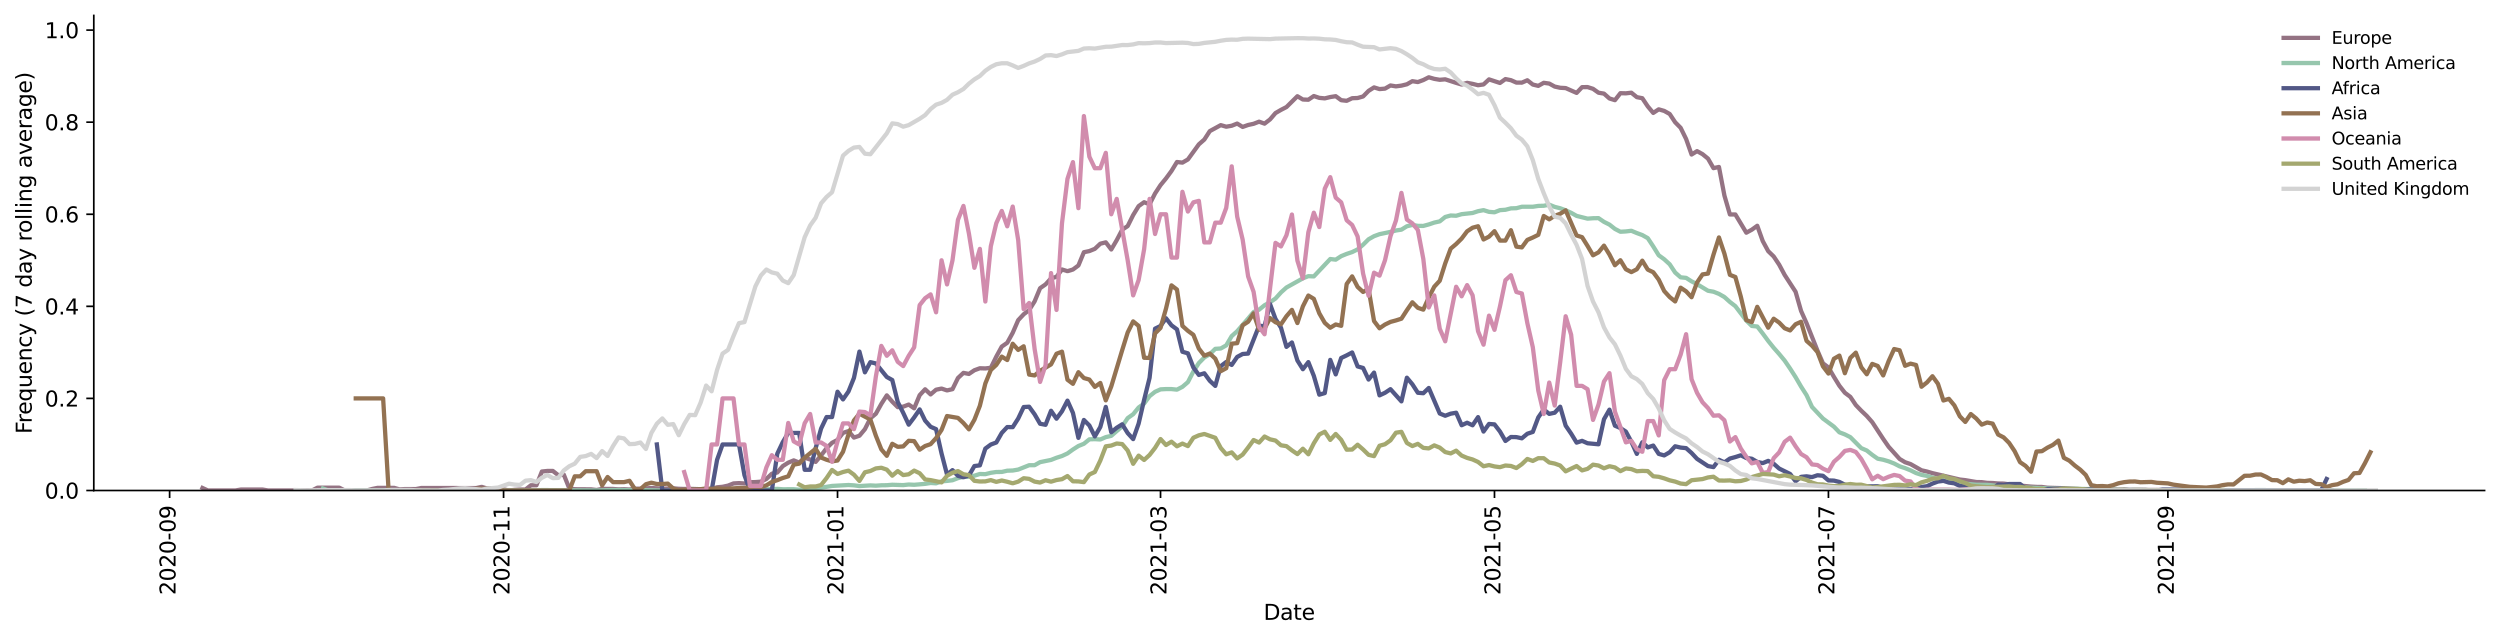 <?xml version="1.0" encoding="utf-8" standalone="no"?>
<!DOCTYPE svg PUBLIC "-//W3C//DTD SVG 1.1//EN"
  "http://www.w3.org/Graphics/SVG/1.1/DTD/svg11.dtd">
<svg height="298.621pt" version="1.1" viewBox="0 0 1166.981 298.621" width="1166.981pt" xmlns="http://www.w3.org/2000/svg" xmlns:xlink="http://www.w3.org/1999/xlink">
 <defs>
  <style type="text/css">*{stroke-linecap:butt;stroke-linejoin:round;}</style>
 </defs>
 <g id="figure_1">
  <g id="patch_1">
   <path d="M 0 298.621 
L 1166.981 298.621 
L 1166.981 0 
L 0 0 
z
" style="fill:#ffffff;"/>
  </g>
  <g id="axes_1">
   <g id="patch_2">
    <path d="M 43.781 228.96 
L 1159.781 228.96 
L 1159.781 7.2 
L 43.781 7.2 
z
" style="fill:#ffffff;"/>
   </g>
   <g id="matplotlib.axis_1">
    <g id="xtick_1">
     <g id="line2d_1">
      <defs>
       <path d="M 0 0 
L 0 3.5 
" id="m40ae4a9758" style="stroke:#000000;stroke-width:0.8;"/>
      </defs>
      <g>
       <use style="stroke:#000000;stroke-width:0.8;" x="79.175" xlink:href="#m40ae4a9758" y="228.96"/>
      </g>
     </g>
     <g id="text_1">
      <!-- 2020-09 -->
      <g transform="translate(81.935 277.743)rotate(-90)scale(0.1 -0.1)">
       <defs>
        <path d="M 1228 531 
L 3431 531 
L 3431 0 
L 469 0 
L 469 531 
Q 828 903 1448 1529 
Q 2069 2156 2228 2338 
Q 2531 2678 2651 2914 
Q 2772 3150 2772 3378 
Q 2772 3750 2511 3984 
Q 2250 4219 1831 4219 
Q 1534 4219 1204 4116 
Q 875 4013 500 3803 
L 500 4441 
Q 881 4594 1212 4672 
Q 1544 4750 1819 4750 
Q 2544 4750 2975 4387 
Q 3406 4025 3406 3419 
Q 3406 3131 3298 2873 
Q 3191 2616 2906 2266 
Q 2828 2175 2409 1742 
Q 1991 1309 1228 531 
z
" id="DejaVuSans-32" transform="scale(0.016)"/>
        <path d="M 2034 4250 
Q 1547 4250 1301 3770 
Q 1056 3291 1056 2328 
Q 1056 1369 1301 889 
Q 1547 409 2034 409 
Q 2525 409 2770 889 
Q 3016 1369 3016 2328 
Q 3016 3291 2770 3770 
Q 2525 4250 2034 4250 
z
M 2034 4750 
Q 2819 4750 3233 4129 
Q 3647 3509 3647 2328 
Q 3647 1150 3233 529 
Q 2819 -91 2034 -91 
Q 1250 -91 836 529 
Q 422 1150 422 2328 
Q 422 3509 836 4129 
Q 1250 4750 2034 4750 
z
" id="DejaVuSans-30" transform="scale(0.016)"/>
        <path d="M 313 2009 
L 1997 2009 
L 1997 1497 
L 313 1497 
L 313 2009 
z
" id="DejaVuSans-2d" transform="scale(0.016)"/>
        <path d="M 703 97 
L 703 672 
Q 941 559 1184 500 
Q 1428 441 1663 441 
Q 2288 441 2617 861 
Q 2947 1281 2994 2138 
Q 2813 1869 2534 1725 
Q 2256 1581 1919 1581 
Q 1219 1581 811 2004 
Q 403 2428 403 3163 
Q 403 3881 828 4315 
Q 1253 4750 1959 4750 
Q 2769 4750 3195 4129 
Q 3622 3509 3622 2328 
Q 3622 1225 3098 567 
Q 2575 -91 1691 -91 
Q 1453 -91 1209 -44 
Q 966 3 703 97 
z
M 1959 2075 
Q 2384 2075 2632 2365 
Q 2881 2656 2881 3163 
Q 2881 3666 2632 3958 
Q 2384 4250 1959 4250 
Q 1534 4250 1286 3958 
Q 1038 3666 1038 3163 
Q 1038 2656 1286 2365 
Q 1534 2075 1959 2075 
z
" id="DejaVuSans-39" transform="scale(0.016)"/>
       </defs>
       <use xlink:href="#DejaVuSans-32"/>
       <use x="63.623" xlink:href="#DejaVuSans-30"/>
       <use x="127.246" xlink:href="#DejaVuSans-32"/>
       <use x="190.869" xlink:href="#DejaVuSans-30"/>
       <use x="254.492" xlink:href="#DejaVuSans-2d"/>
       <use x="290.576" xlink:href="#DejaVuSans-30"/>
       <use x="354.199" xlink:href="#DejaVuSans-39"/>
      </g>
     </g>
    </g>
    <g id="xtick_2">
     <g id="line2d_2">
      <g>
       <use style="stroke:#000000;stroke-width:0.8;" x="235.063" xlink:href="#m40ae4a9758" y="228.96"/>
      </g>
     </g>
     <g id="text_2">
      <!-- 2020-11 -->
      <g transform="translate(237.822 277.743)rotate(-90)scale(0.1 -0.1)">
       <defs>
        <path d="M 794 531 
L 1825 531 
L 1825 4091 
L 703 3866 
L 703 4441 
L 1819 4666 
L 2450 4666 
L 2450 531 
L 3481 531 
L 3481 0 
L 794 0 
L 794 531 
z
" id="DejaVuSans-31" transform="scale(0.016)"/>
       </defs>
       <use xlink:href="#DejaVuSans-32"/>
       <use x="63.623" xlink:href="#DejaVuSans-30"/>
       <use x="127.246" xlink:href="#DejaVuSans-32"/>
       <use x="190.869" xlink:href="#DejaVuSans-30"/>
       <use x="254.492" xlink:href="#DejaVuSans-2d"/>
       <use x="290.576" xlink:href="#DejaVuSans-31"/>
       <use x="354.199" xlink:href="#DejaVuSans-31"/>
      </g>
     </g>
    </g>
    <g id="xtick_3">
     <g id="line2d_3">
      <g>
       <use style="stroke:#000000;stroke-width:0.8;" x="390.95" xlink:href="#m40ae4a9758" y="228.96"/>
      </g>
     </g>
     <g id="text_3">
      <!-- 2021-01 -->
      <g transform="translate(393.709 277.743)rotate(-90)scale(0.1 -0.1)">
       <use xlink:href="#DejaVuSans-32"/>
       <use x="63.623" xlink:href="#DejaVuSans-30"/>
       <use x="127.246" xlink:href="#DejaVuSans-32"/>
       <use x="190.869" xlink:href="#DejaVuSans-31"/>
       <use x="254.492" xlink:href="#DejaVuSans-2d"/>
       <use x="290.576" xlink:href="#DejaVuSans-30"/>
       <use x="354.199" xlink:href="#DejaVuSans-31"/>
      </g>
     </g>
    </g>
    <g id="xtick_4">
     <g id="line2d_4">
      <g>
       <use style="stroke:#000000;stroke-width:0.8;" x="541.726" xlink:href="#m40ae4a9758" y="228.96"/>
      </g>
     </g>
     <g id="text_4">
      <!-- 2021-03 -->
      <g transform="translate(544.486 277.743)rotate(-90)scale(0.1 -0.1)">
       <defs>
        <path d="M 2597 2516 
Q 3050 2419 3304 2112 
Q 3559 1806 3559 1356 
Q 3559 666 3084 287 
Q 2609 -91 1734 -91 
Q 1441 -91 1130 -33 
Q 819 25 488 141 
L 488 750 
Q 750 597 1062 519 
Q 1375 441 1716 441 
Q 2309 441 2620 675 
Q 2931 909 2931 1356 
Q 2931 1769 2642 2001 
Q 2353 2234 1838 2234 
L 1294 2234 
L 1294 2753 
L 1863 2753 
Q 2328 2753 2575 2939 
Q 2822 3125 2822 3475 
Q 2822 3834 2567 4026 
Q 2313 4219 1838 4219 
Q 1578 4219 1281 4162 
Q 984 4106 628 3988 
L 628 4550 
Q 988 4650 1302 4700 
Q 1616 4750 1894 4750 
Q 2613 4750 3031 4423 
Q 3450 4097 3450 3541 
Q 3450 3153 3228 2886 
Q 3006 2619 2597 2516 
z
" id="DejaVuSans-33" transform="scale(0.016)"/>
       </defs>
       <use xlink:href="#DejaVuSans-32"/>
       <use x="63.623" xlink:href="#DejaVuSans-30"/>
       <use x="127.246" xlink:href="#DejaVuSans-32"/>
       <use x="190.869" xlink:href="#DejaVuSans-31"/>
       <use x="254.492" xlink:href="#DejaVuSans-2d"/>
       <use x="290.576" xlink:href="#DejaVuSans-30"/>
       <use x="354.199" xlink:href="#DejaVuSans-33"/>
      </g>
     </g>
    </g>
    <g id="xtick_5">
     <g id="line2d_5">
      <g>
       <use style="stroke:#000000;stroke-width:0.8;" x="697.614" xlink:href="#m40ae4a9758" y="228.96"/>
      </g>
     </g>
     <g id="text_5">
      <!-- 2021-05 -->
      <g transform="translate(700.373 277.743)rotate(-90)scale(0.1 -0.1)">
       <defs>
        <path d="M 691 4666 
L 3169 4666 
L 3169 4134 
L 1269 4134 
L 1269 2991 
Q 1406 3038 1543 3061 
Q 1681 3084 1819 3084 
Q 2600 3084 3056 2656 
Q 3513 2228 3513 1497 
Q 3513 744 3044 326 
Q 2575 -91 1722 -91 
Q 1428 -91 1123 -41 
Q 819 9 494 109 
L 494 744 
Q 775 591 1075 516 
Q 1375 441 1709 441 
Q 2250 441 2565 725 
Q 2881 1009 2881 1497 
Q 2881 1984 2565 2268 
Q 2250 2553 1709 2553 
Q 1456 2553 1204 2497 
Q 953 2441 691 2322 
L 691 4666 
z
" id="DejaVuSans-35" transform="scale(0.016)"/>
       </defs>
       <use xlink:href="#DejaVuSans-32"/>
       <use x="63.623" xlink:href="#DejaVuSans-30"/>
       <use x="127.246" xlink:href="#DejaVuSans-32"/>
       <use x="190.869" xlink:href="#DejaVuSans-31"/>
       <use x="254.492" xlink:href="#DejaVuSans-2d"/>
       <use x="290.576" xlink:href="#DejaVuSans-30"/>
       <use x="354.199" xlink:href="#DejaVuSans-35"/>
      </g>
     </g>
    </g>
    <g id="xtick_6">
     <g id="line2d_6">
      <g>
       <use style="stroke:#000000;stroke-width:0.8;" x="853.501" xlink:href="#m40ae4a9758" y="228.96"/>
      </g>
     </g>
     <g id="text_6">
      <!-- 2021-07 -->
      <g transform="translate(856.26 277.743)rotate(-90)scale(0.1 -0.1)">
       <defs>
        <path d="M 525 4666 
L 3525 4666 
L 3525 4397 
L 1831 0 
L 1172 0 
L 2766 4134 
L 525 4134 
L 525 4666 
z
" id="DejaVuSans-37" transform="scale(0.016)"/>
       </defs>
       <use xlink:href="#DejaVuSans-32"/>
       <use x="63.623" xlink:href="#DejaVuSans-30"/>
       <use x="127.246" xlink:href="#DejaVuSans-32"/>
       <use x="190.869" xlink:href="#DejaVuSans-31"/>
       <use x="254.492" xlink:href="#DejaVuSans-2d"/>
       <use x="290.576" xlink:href="#DejaVuSans-30"/>
       <use x="354.199" xlink:href="#DejaVuSans-37"/>
      </g>
     </g>
    </g>
    <g id="xtick_7">
     <g id="line2d_7">
      <g>
       <use style="stroke:#000000;stroke-width:0.8;" x="1011.944" xlink:href="#m40ae4a9758" y="228.96"/>
      </g>
     </g>
     <g id="text_7">
      <!-- 2021-09 -->
      <g transform="translate(1014.703 277.743)rotate(-90)scale(0.1 -0.1)">
       <use xlink:href="#DejaVuSans-32"/>
       <use x="63.623" xlink:href="#DejaVuSans-30"/>
       <use x="127.246" xlink:href="#DejaVuSans-32"/>
       <use x="190.869" xlink:href="#DejaVuSans-31"/>
       <use x="254.492" xlink:href="#DejaVuSans-2d"/>
       <use x="290.576" xlink:href="#DejaVuSans-30"/>
       <use x="354.199" xlink:href="#DejaVuSans-39"/>
      </g>
     </g>
    </g>
    <g id="text_8">
     <!-- Date -->
     <g transform="translate(589.83 289.341)scale(0.1 -0.1)">
      <defs>
       <path d="M 1259 4147 
L 1259 519 
L 2022 519 
Q 2988 519 3436 956 
Q 3884 1394 3884 2338 
Q 3884 3275 3436 3711 
Q 2988 4147 2022 4147 
L 1259 4147 
z
M 628 4666 
L 1925 4666 
Q 3281 4666 3915 4102 
Q 4550 3538 4550 2338 
Q 4550 1131 3912 565 
Q 3275 0 1925 0 
L 628 0 
L 628 4666 
z
" id="DejaVuSans-44" transform="scale(0.016)"/>
       <path d="M 2194 1759 
Q 1497 1759 1228 1600 
Q 959 1441 959 1056 
Q 959 750 1161 570 
Q 1363 391 1709 391 
Q 2188 391 2477 730 
Q 2766 1069 2766 1631 
L 2766 1759 
L 2194 1759 
z
M 3341 1997 
L 3341 0 
L 2766 0 
L 2766 531 
Q 2569 213 2275 61 
Q 1981 -91 1556 -91 
Q 1019 -91 701 211 
Q 384 513 384 1019 
Q 384 1609 779 1909 
Q 1175 2209 1959 2209 
L 2766 2209 
L 2766 2266 
Q 2766 2663 2505 2880 
Q 2244 3097 1772 3097 
Q 1472 3097 1187 3025 
Q 903 2953 641 2809 
L 641 3341 
Q 956 3463 1253 3523 
Q 1550 3584 1831 3584 
Q 2591 3584 2966 3190 
Q 3341 2797 3341 1997 
z
" id="DejaVuSans-61" transform="scale(0.016)"/>
       <path d="M 1172 4494 
L 1172 3500 
L 2356 3500 
L 2356 3053 
L 1172 3053 
L 1172 1153 
Q 1172 725 1289 603 
Q 1406 481 1766 481 
L 2356 481 
L 2356 0 
L 1766 0 
Q 1100 0 847 248 
Q 594 497 594 1153 
L 594 3053 
L 172 3053 
L 172 3500 
L 594 3500 
L 594 4494 
L 1172 4494 
z
" id="DejaVuSans-74" transform="scale(0.016)"/>
       <path d="M 3597 1894 
L 3597 1613 
L 953 1613 
Q 991 1019 1311 708 
Q 1631 397 2203 397 
Q 2534 397 2845 478 
Q 3156 559 3463 722 
L 3463 178 
Q 3153 47 2828 -22 
Q 2503 -91 2169 -91 
Q 1331 -91 842 396 
Q 353 884 353 1716 
Q 353 2575 817 3079 
Q 1281 3584 2069 3584 
Q 2775 3584 3186 3129 
Q 3597 2675 3597 1894 
z
M 3022 2063 
Q 3016 2534 2758 2815 
Q 2500 3097 2075 3097 
Q 1594 3097 1305 2825 
Q 1016 2553 972 2059 
L 3022 2063 
z
" id="DejaVuSans-65" transform="scale(0.016)"/>
      </defs>
      <use xlink:href="#DejaVuSans-44"/>
      <use x="77.002" xlink:href="#DejaVuSans-61"/>
      <use x="138.281" xlink:href="#DejaVuSans-74"/>
      <use x="177.49" xlink:href="#DejaVuSans-65"/>
     </g>
    </g>
   </g>
   <g id="matplotlib.axis_2">
    <g id="ytick_1">
     <g id="line2d_8">
      <defs>
       <path d="M 0 0 
L -3.5 0 
" id="mdeddffab92" style="stroke:#000000;stroke-width:0.8;"/>
      </defs>
      <g>
       <use style="stroke:#000000;stroke-width:0.8;" x="43.781" xlink:href="#mdeddffab92" y="228.96"/>
      </g>
     </g>
     <g id="text_9">
      <!-- 0.0 -->
      <g transform="translate(20.878 232.759)scale(0.1 -0.1)">
       <defs>
        <path d="M 684 794 
L 1344 794 
L 1344 0 
L 684 0 
L 684 794 
z
" id="DejaVuSans-2e" transform="scale(0.016)"/>
       </defs>
       <use xlink:href="#DejaVuSans-30"/>
       <use x="63.623" xlink:href="#DejaVuSans-2e"/>
       <use x="95.41" xlink:href="#DejaVuSans-30"/>
      </g>
     </g>
    </g>
    <g id="ytick_2">
     <g id="line2d_9">
      <g>
       <use style="stroke:#000000;stroke-width:0.8;" x="43.781" xlink:href="#mdeddffab92" y="185.977"/>
      </g>
     </g>
     <g id="text_10">
      <!-- 0.2 -->
      <g transform="translate(20.878 189.776)scale(0.1 -0.1)">
       <use xlink:href="#DejaVuSans-30"/>
       <use x="63.623" xlink:href="#DejaVuSans-2e"/>
       <use x="95.41" xlink:href="#DejaVuSans-32"/>
      </g>
     </g>
    </g>
    <g id="ytick_3">
     <g id="line2d_10">
      <g>
       <use style="stroke:#000000;stroke-width:0.8;" x="43.781" xlink:href="#mdeddffab92" y="142.994"/>
      </g>
     </g>
     <g id="text_11">
      <!-- 0.4 -->
      <g transform="translate(20.878 146.794)scale(0.1 -0.1)">
       <defs>
        <path d="M 2419 4116 
L 825 1625 
L 2419 1625 
L 2419 4116 
z
M 2253 4666 
L 3047 4666 
L 3047 1625 
L 3713 1625 
L 3713 1100 
L 3047 1100 
L 3047 0 
L 2419 0 
L 2419 1100 
L 313 1100 
L 313 1709 
L 2253 4666 
z
" id="DejaVuSans-34" transform="scale(0.016)"/>
       </defs>
       <use xlink:href="#DejaVuSans-30"/>
       <use x="63.623" xlink:href="#DejaVuSans-2e"/>
       <use x="95.41" xlink:href="#DejaVuSans-34"/>
      </g>
     </g>
    </g>
    <g id="ytick_4">
     <g id="line2d_11">
      <g>
       <use style="stroke:#000000;stroke-width:0.8;" x="43.781" xlink:href="#mdeddffab92" y="100.012"/>
      </g>
     </g>
     <g id="text_12">
      <!-- 0.6 -->
      <g transform="translate(20.878 103.811)scale(0.1 -0.1)">
       <defs>
        <path d="M 2113 2584 
Q 1688 2584 1439 2293 
Q 1191 2003 1191 1497 
Q 1191 994 1439 701 
Q 1688 409 2113 409 
Q 2538 409 2786 701 
Q 3034 994 3034 1497 
Q 3034 2003 2786 2293 
Q 2538 2584 2113 2584 
z
M 3366 4563 
L 3366 3988 
Q 3128 4100 2886 4159 
Q 2644 4219 2406 4219 
Q 1781 4219 1451 3797 
Q 1122 3375 1075 2522 
Q 1259 2794 1537 2939 
Q 1816 3084 2150 3084 
Q 2853 3084 3261 2657 
Q 3669 2231 3669 1497 
Q 3669 778 3244 343 
Q 2819 -91 2113 -91 
Q 1303 -91 875 529 
Q 447 1150 447 2328 
Q 447 3434 972 4092 
Q 1497 4750 2381 4750 
Q 2619 4750 2861 4703 
Q 3103 4656 3366 4563 
z
" id="DejaVuSans-36" transform="scale(0.016)"/>
       </defs>
       <use xlink:href="#DejaVuSans-30"/>
       <use x="63.623" xlink:href="#DejaVuSans-2e"/>
       <use x="95.41" xlink:href="#DejaVuSans-36"/>
      </g>
     </g>
    </g>
    <g id="ytick_5">
     <g id="line2d_12">
      <g>
       <use style="stroke:#000000;stroke-width:0.8;" x="43.781" xlink:href="#mdeddffab92" y="57.029"/>
      </g>
     </g>
     <g id="text_13">
      <!-- 0.8 -->
      <g transform="translate(20.878 60.828)scale(0.1 -0.1)">
       <defs>
        <path d="M 2034 2216 
Q 1584 2216 1326 1975 
Q 1069 1734 1069 1313 
Q 1069 891 1326 650 
Q 1584 409 2034 409 
Q 2484 409 2743 651 
Q 3003 894 3003 1313 
Q 3003 1734 2745 1975 
Q 2488 2216 2034 2216 
z
M 1403 2484 
Q 997 2584 770 2862 
Q 544 3141 544 3541 
Q 544 4100 942 4425 
Q 1341 4750 2034 4750 
Q 2731 4750 3128 4425 
Q 3525 4100 3525 3541 
Q 3525 3141 3298 2862 
Q 3072 2584 2669 2484 
Q 3125 2378 3379 2068 
Q 3634 1759 3634 1313 
Q 3634 634 3220 271 
Q 2806 -91 2034 -91 
Q 1263 -91 848 271 
Q 434 634 434 1313 
Q 434 1759 690 2068 
Q 947 2378 1403 2484 
z
M 1172 3481 
Q 1172 3119 1398 2916 
Q 1625 2713 2034 2713 
Q 2441 2713 2670 2916 
Q 2900 3119 2900 3481 
Q 2900 3844 2670 4047 
Q 2441 4250 2034 4250 
Q 1625 4250 1398 4047 
Q 1172 3844 1172 3481 
z
" id="DejaVuSans-38" transform="scale(0.016)"/>
       </defs>
       <use xlink:href="#DejaVuSans-30"/>
       <use x="63.623" xlink:href="#DejaVuSans-2e"/>
       <use x="95.41" xlink:href="#DejaVuSans-38"/>
      </g>
     </g>
    </g>
    <g id="ytick_6">
     <g id="line2d_13">
      <g>
       <use style="stroke:#000000;stroke-width:0.8;" x="43.781" xlink:href="#mdeddffab92" y="14.046"/>
      </g>
     </g>
     <g id="text_14">
      <!-- 1.0 -->
      <g transform="translate(20.878 17.845)scale(0.1 -0.1)">
       <use xlink:href="#DejaVuSans-31"/>
       <use x="63.623" xlink:href="#DejaVuSans-2e"/>
       <use x="95.41" xlink:href="#DejaVuSans-30"/>
      </g>
     </g>
    </g>
    <g id="text_15">
     <!-- Frequency (7 day rolling average) -->
     <g transform="translate(14.798 202.529)rotate(-90)scale(0.1 -0.1)">
      <defs>
       <path d="M 628 4666 
L 3309 4666 
L 3309 4134 
L 1259 4134 
L 1259 2759 
L 3109 2759 
L 3109 2228 
L 1259 2228 
L 1259 0 
L 628 0 
L 628 4666 
z
" id="DejaVuSans-46" transform="scale(0.016)"/>
       <path d="M 2631 2963 
Q 2534 3019 2420 3045 
Q 2306 3072 2169 3072 
Q 1681 3072 1420 2755 
Q 1159 2438 1159 1844 
L 1159 0 
L 581 0 
L 581 3500 
L 1159 3500 
L 1159 2956 
Q 1341 3275 1631 3429 
Q 1922 3584 2338 3584 
Q 2397 3584 2469 3576 
Q 2541 3569 2628 3553 
L 2631 2963 
z
" id="DejaVuSans-72" transform="scale(0.016)"/>
       <path d="M 947 1747 
Q 947 1113 1208 752 
Q 1469 391 1925 391 
Q 2381 391 2643 752 
Q 2906 1113 2906 1747 
Q 2906 2381 2643 2742 
Q 2381 3103 1925 3103 
Q 1469 3103 1208 2742 
Q 947 2381 947 1747 
z
M 2906 525 
Q 2725 213 2448 61 
Q 2172 -91 1784 -91 
Q 1150 -91 751 415 
Q 353 922 353 1747 
Q 353 2572 751 3078 
Q 1150 3584 1784 3584 
Q 2172 3584 2448 3432 
Q 2725 3281 2906 2969 
L 2906 3500 
L 3481 3500 
L 3481 -1331 
L 2906 -1331 
L 2906 525 
z
" id="DejaVuSans-71" transform="scale(0.016)"/>
       <path d="M 544 1381 
L 544 3500 
L 1119 3500 
L 1119 1403 
Q 1119 906 1312 657 
Q 1506 409 1894 409 
Q 2359 409 2629 706 
Q 2900 1003 2900 1516 
L 2900 3500 
L 3475 3500 
L 3475 0 
L 2900 0 
L 2900 538 
Q 2691 219 2414 64 
Q 2138 -91 1772 -91 
Q 1169 -91 856 284 
Q 544 659 544 1381 
z
M 1991 3584 
L 1991 3584 
z
" id="DejaVuSans-75" transform="scale(0.016)"/>
       <path d="M 3513 2113 
L 3513 0 
L 2938 0 
L 2938 2094 
Q 2938 2591 2744 2837 
Q 2550 3084 2163 3084 
Q 1697 3084 1428 2787 
Q 1159 2491 1159 1978 
L 1159 0 
L 581 0 
L 581 3500 
L 1159 3500 
L 1159 2956 
Q 1366 3272 1645 3428 
Q 1925 3584 2291 3584 
Q 2894 3584 3203 3211 
Q 3513 2838 3513 2113 
z
" id="DejaVuSans-6e" transform="scale(0.016)"/>
       <path d="M 3122 3366 
L 3122 2828 
Q 2878 2963 2633 3030 
Q 2388 3097 2138 3097 
Q 1578 3097 1268 2742 
Q 959 2388 959 1747 
Q 959 1106 1268 751 
Q 1578 397 2138 397 
Q 2388 397 2633 464 
Q 2878 531 3122 666 
L 3122 134 
Q 2881 22 2623 -34 
Q 2366 -91 2075 -91 
Q 1284 -91 818 406 
Q 353 903 353 1747 
Q 353 2603 823 3093 
Q 1294 3584 2113 3584 
Q 2378 3584 2631 3529 
Q 2884 3475 3122 3366 
z
" id="DejaVuSans-63" transform="scale(0.016)"/>
       <path d="M 2059 -325 
Q 1816 -950 1584 -1140 
Q 1353 -1331 966 -1331 
L 506 -1331 
L 506 -850 
L 844 -850 
Q 1081 -850 1212 -737 
Q 1344 -625 1503 -206 
L 1606 56 
L 191 3500 
L 800 3500 
L 1894 763 
L 2988 3500 
L 3597 3500 
L 2059 -325 
z
" id="DejaVuSans-79" transform="scale(0.016)"/>
       <path id="DejaVuSans-20" transform="scale(0.016)"/>
       <path d="M 1984 4856 
Q 1566 4138 1362 3434 
Q 1159 2731 1159 2009 
Q 1159 1288 1364 580 
Q 1569 -128 1984 -844 
L 1484 -844 
Q 1016 -109 783 600 
Q 550 1309 550 2009 
Q 550 2706 781 3412 
Q 1013 4119 1484 4856 
L 1984 4856 
z
" id="DejaVuSans-28" transform="scale(0.016)"/>
       <path d="M 2906 2969 
L 2906 4863 
L 3481 4863 
L 3481 0 
L 2906 0 
L 2906 525 
Q 2725 213 2448 61 
Q 2172 -91 1784 -91 
Q 1150 -91 751 415 
Q 353 922 353 1747 
Q 353 2572 751 3078 
Q 1150 3584 1784 3584 
Q 2172 3584 2448 3432 
Q 2725 3281 2906 2969 
z
M 947 1747 
Q 947 1113 1208 752 
Q 1469 391 1925 391 
Q 2381 391 2643 752 
Q 2906 1113 2906 1747 
Q 2906 2381 2643 2742 
Q 2381 3103 1925 3103 
Q 1469 3103 1208 2742 
Q 947 2381 947 1747 
z
" id="DejaVuSans-64" transform="scale(0.016)"/>
       <path d="M 1959 3097 
Q 1497 3097 1228 2736 
Q 959 2375 959 1747 
Q 959 1119 1226 758 
Q 1494 397 1959 397 
Q 2419 397 2687 759 
Q 2956 1122 2956 1747 
Q 2956 2369 2687 2733 
Q 2419 3097 1959 3097 
z
M 1959 3584 
Q 2709 3584 3137 3096 
Q 3566 2609 3566 1747 
Q 3566 888 3137 398 
Q 2709 -91 1959 -91 
Q 1206 -91 779 398 
Q 353 888 353 1747 
Q 353 2609 779 3096 
Q 1206 3584 1959 3584 
z
" id="DejaVuSans-6f" transform="scale(0.016)"/>
       <path d="M 603 4863 
L 1178 4863 
L 1178 0 
L 603 0 
L 603 4863 
z
" id="DejaVuSans-6c" transform="scale(0.016)"/>
       <path d="M 603 3500 
L 1178 3500 
L 1178 0 
L 603 0 
L 603 3500 
z
M 603 4863 
L 1178 4863 
L 1178 4134 
L 603 4134 
L 603 4863 
z
" id="DejaVuSans-69" transform="scale(0.016)"/>
       <path d="M 2906 1791 
Q 2906 2416 2648 2759 
Q 2391 3103 1925 3103 
Q 1463 3103 1205 2759 
Q 947 2416 947 1791 
Q 947 1169 1205 825 
Q 1463 481 1925 481 
Q 2391 481 2648 825 
Q 2906 1169 2906 1791 
z
M 3481 434 
Q 3481 -459 3084 -895 
Q 2688 -1331 1869 -1331 
Q 1566 -1331 1297 -1286 
Q 1028 -1241 775 -1147 
L 775 -588 
Q 1028 -725 1275 -790 
Q 1522 -856 1778 -856 
Q 2344 -856 2625 -561 
Q 2906 -266 2906 331 
L 2906 616 
Q 2728 306 2450 153 
Q 2172 0 1784 0 
Q 1141 0 747 490 
Q 353 981 353 1791 
Q 353 2603 747 3093 
Q 1141 3584 1784 3584 
Q 2172 3584 2450 3431 
Q 2728 3278 2906 2969 
L 2906 3500 
L 3481 3500 
L 3481 434 
z
" id="DejaVuSans-67" transform="scale(0.016)"/>
       <path d="M 191 3500 
L 800 3500 
L 1894 563 
L 2988 3500 
L 3597 3500 
L 2284 0 
L 1503 0 
L 191 3500 
z
" id="DejaVuSans-76" transform="scale(0.016)"/>
       <path d="M 513 4856 
L 1013 4856 
Q 1481 4119 1714 3412 
Q 1947 2706 1947 2009 
Q 1947 1309 1714 600 
Q 1481 -109 1013 -844 
L 513 -844 
Q 928 -128 1133 580 
Q 1338 1288 1338 2009 
Q 1338 2731 1133 3434 
Q 928 4138 513 4856 
z
" id="DejaVuSans-29" transform="scale(0.016)"/>
      </defs>
      <use xlink:href="#DejaVuSans-46"/>
      <use x="50.27" xlink:href="#DejaVuSans-72"/>
      <use x="89.133" xlink:href="#DejaVuSans-65"/>
      <use x="150.656" xlink:href="#DejaVuSans-71"/>
      <use x="214.133" xlink:href="#DejaVuSans-75"/>
      <use x="277.512" xlink:href="#DejaVuSans-65"/>
      <use x="339.035" xlink:href="#DejaVuSans-6e"/>
      <use x="402.414" xlink:href="#DejaVuSans-63"/>
      <use x="457.395" xlink:href="#DejaVuSans-79"/>
      <use x="516.574" xlink:href="#DejaVuSans-20"/>
      <use x="548.361" xlink:href="#DejaVuSans-28"/>
      <use x="587.375" xlink:href="#DejaVuSans-37"/>
      <use x="650.998" xlink:href="#DejaVuSans-20"/>
      <use x="682.785" xlink:href="#DejaVuSans-64"/>
      <use x="746.262" xlink:href="#DejaVuSans-61"/>
      <use x="807.541" xlink:href="#DejaVuSans-79"/>
      <use x="866.721" xlink:href="#DejaVuSans-20"/>
      <use x="898.508" xlink:href="#DejaVuSans-72"/>
      <use x="937.371" xlink:href="#DejaVuSans-6f"/>
      <use x="998.553" xlink:href="#DejaVuSans-6c"/>
      <use x="1026.336" xlink:href="#DejaVuSans-6c"/>
      <use x="1054.119" xlink:href="#DejaVuSans-69"/>
      <use x="1081.902" xlink:href="#DejaVuSans-6e"/>
      <use x="1145.281" xlink:href="#DejaVuSans-67"/>
      <use x="1208.758" xlink:href="#DejaVuSans-20"/>
      <use x="1240.545" xlink:href="#DejaVuSans-61"/>
      <use x="1301.824" xlink:href="#DejaVuSans-76"/>
      <use x="1361.004" xlink:href="#DejaVuSans-65"/>
      <use x="1422.527" xlink:href="#DejaVuSans-72"/>
      <use x="1463.641" xlink:href="#DejaVuSans-61"/>
      <use x="1524.92" xlink:href="#DejaVuSans-67"/>
      <use x="1588.396" xlink:href="#DejaVuSans-65"/>
      <use x="1649.92" xlink:href="#DejaVuSans-29"/>
     </g>
    </g>
   </g>
   <g id="line2d_14">
    <path clip-path="url(#pca8cf79354)" d="M 94.509 227.782 
L 97.064 228.96 
L 109.842 228.96 
L 112.397 228.526 
L 122.619 228.526 
L 125.175 228.96 
L 145.619 228.96 
L 148.175 227.657 
L 158.397 227.657 
L 160.952 228.96 
L 171.174 228.96 
L 173.73 228.244 
L 176.285 227.726 
L 183.952 227.726 
L 186.508 228.442 
L 189.063 228.288 
L 194.174 228.288 
L 196.73 227.783 
L 222.285 227.829 
L 224.841 227.263 
L 227.396 228.045 
L 232.507 228.045 
L 235.063 228.394 
L 237.618 228.96 
L 240.174 228.663 
L 242.729 228.515 
L 245.285 228.515 
L 247.84 226.516 
L 250.396 226.516 
L 252.951 220.098 
L 255.507 219.839 
L 258.062 219.839 
L 260.618 221.838 
L 263.174 221.551 
L 265.729 227.961 
L 268.285 228.367 
L 275.951 228.423 
L 278.507 228.729 
L 281.062 228.205 
L 286.173 228.246 
L 288.729 228.436 
L 291.284 228.366 
L 293.84 228.498 
L 296.395 228.121 
L 298.951 228.121 
L 304.062 227.804 
L 309.173 228.113 
L 314.284 227.961 
L 316.84 228.166 
L 319.395 228.249 
L 321.951 228.19 
L 327.062 228.352 
L 332.173 228.237 
L 334.728 227.467 
L 337.284 227.232 
L 339.839 226.681 
L 342.395 225.662 
L 344.95 225.512 
L 347.506 225.69 
L 350.062 225.105 
L 352.617 225.032 
L 355.173 224.837 
L 357.728 223.575 
L 360.284 221.13 
L 362.839 220.553 
L 365.395 217.577 
L 367.95 215.967 
L 370.506 214.905 
L 373.061 215.926 
L 375.617 213.634 
L 378.172 214.501 
L 380.728 215.614 
L 383.283 212.588 
L 385.839 209.214 
L 388.394 206.699 
L 390.95 205.341 
L 393.506 202.068 
L 396.061 201.233 
L 398.617 204.255 
L 401.172 203.403 
L 403.728 200.347 
L 406.283 195.252 
L 408.839 193.139 
L 411.394 188.539 
L 413.95 184.564 
L 416.505 187.503 
L 419.061 190.049 
L 421.616 189.82 
L 424.172 188.843 
L 426.727 190.594 
L 429.283 184.467 
L 431.838 181.718 
L 434.394 184.112 
L 436.95 181.908 
L 439.505 181.385 
L 442.061 182.243 
L 444.616 181.66 
L 447.172 176.438 
L 449.727 174.055 
L 452.283 174.549 
L 454.838 172.831 
L 457.394 171.899 
L 459.949 171.98 
L 462.505 171.689 
L 465.06 166.473 
L 467.616 161.785 
L 470.171 160.017 
L 472.727 155.35 
L 475.283 149.455 
L 477.838 146.712 
L 480.394 144.747 
L 482.949 140.677 
L 485.505 134.527 
L 488.06 132.742 
L 490.616 129.954 
L 493.171 129.206 
L 495.727 125.794 
L 498.282 126.585 
L 500.838 125.808 
L 503.393 123.918 
L 505.949 117.733 
L 508.504 117.199 
L 511.06 116.157 
L 513.615 113.758 
L 516.171 113.122 
L 518.727 116.455 
L 521.282 112.097 
L 523.838 107.216 
L 526.393 105.53 
L 528.949 100.388 
L 531.504 96.215 
L 534.06 94.391 
L 536.615 95.358 
L 539.171 90.304 
L 541.726 86.403 
L 544.282 83.288 
L 546.837 79.814 
L 549.393 75.624 
L 551.948 75.911 
L 554.504 74.429 
L 559.615 67.381 
L 562.171 65.135 
L 564.726 61.202 
L 569.837 58.408 
L 572.393 59.143 
L 574.948 58.696 
L 577.504 57.681 
L 580.059 59.246 
L 582.615 58.342 
L 585.17 57.787 
L 587.726 56.799 
L 590.281 57.718 
L 592.837 55.742 
L 595.392 52.772 
L 597.948 51.293 
L 600.503 49.974 
L 605.615 44.918 
L 608.17 46.451 
L 610.726 46.553 
L 613.281 44.831 
L 615.837 45.683 
L 618.392 45.921 
L 620.948 45.305 
L 623.503 44.899 
L 626.059 46.769 
L 628.614 47.059 
L 631.17 45.85 
L 633.725 45.749 
L 636.281 45.025 
L 638.836 42.422 
L 641.392 40.799 
L 643.947 41.581 
L 646.503 41.37 
L 649.059 39.896 
L 651.614 40.31 
L 654.17 39.971 
L 656.725 39.342 
L 659.281 37.895 
L 661.836 38.305 
L 664.392 37.366 
L 666.947 36.073 
L 669.503 36.808 
L 672.058 37.248 
L 674.614 37.031 
L 679.725 38.687 
L 682.28 39.454 
L 684.836 38.67 
L 687.392 39.144 
L 689.947 39.783 
L 692.503 39.419 
L 695.058 37.054 
L 700.169 38.729 
L 702.725 36.913 
L 705.28 37.422 
L 707.836 38.55 
L 710.391 38.573 
L 712.947 37.473 
L 715.502 39.468 
L 718.058 40.083 
L 720.613 38.657 
L 723.169 39.01 
L 725.724 40.41 
L 728.28 40.974 
L 730.836 41.116 
L 735.947 43.364 
L 738.502 40.679 
L 741.058 40.65 
L 743.613 41.461 
L 746.169 43.277 
L 748.724 43.7 
L 751.28 45.969 
L 753.835 46.76 
L 756.391 43.501 
L 758.946 43.567 
L 761.502 43.274 
L 764.057 45.35 
L 766.613 45.844 
L 769.168 49.665 
L 771.724 52.71 
L 774.28 51.039 
L 776.835 51.772 
L 779.391 53.197 
L 781.946 57.068 
L 784.502 59.662 
L 787.057 64.866 
L 789.613 72.126 
L 792.168 70.555 
L 794.724 71.95 
L 797.279 74.04 
L 799.835 78.484 
L 802.39 77.938 
L 804.946 91.292 
L 807.501 100.095 
L 810.057 100.111 
L 815.168 108.619 
L 817.724 107.226 
L 820.279 105.387 
L 822.835 112.526 
L 825.39 117.242 
L 827.946 119.72 
L 830.501 123.551 
L 833.057 128.33 
L 838.168 136.211 
L 840.723 145.137 
L 843.279 150.873 
L 848.39 163.7 
L 850.945 169.597 
L 853.501 171.519 
L 856.056 175.912 
L 858.612 180.068 
L 861.168 183.335 
L 863.723 185.264 
L 866.279 189.066 
L 868.834 191.725 
L 871.39 194.155 
L 873.945 197.064 
L 879.056 204.872 
L 881.612 208.565 
L 886.723 214.232 
L 889.278 215.765 
L 891.834 216.628 
L 896.945 219.53 
L 899.501 220.11 
L 902.056 220.861 
L 914.834 223.846 
L 917.389 224.133 
L 922.5 225.009 
L 925.056 225.064 
L 927.611 225.402 
L 930.167 225.46 
L 932.722 225.685 
L 935.278 225.732 
L 940.389 226.415 
L 948.056 227.138 
L 950.611 227.283 
L 953.167 227.313 
L 955.722 227.661 
L 963.389 227.889 
L 973.611 228.461 
L 991.5 228.545 
L 994.055 228.696 
L 1004.277 228.688 
L 1019.61 228.793 
L 1029.833 228.901 
L 1037.499 228.816 
L 1068.165 228.947 
L 1080.943 228.853 
L 1088.61 228.801 
L 1088.61 228.801 
" style="fill:none;stroke:#947383;stroke-linecap:square;stroke-width:2;"/>
   </g>
   <g id="line2d_15">
    <path clip-path="url(#pca8cf79354)" d="M 150.73 228.026 
L 153.286 228.96 
L 214.618 228.96 
L 217.174 228.703 
L 227.396 228.638 
L 229.952 228.895 
L 250.396 228.899 
L 252.951 228.753 
L 278.507 228.96 
L 286.173 228.719 
L 301.506 228.807 
L 309.173 228.96 
L 321.951 228.863 
L 332.173 228.925 
L 350.062 228.675 
L 352.617 228.474 
L 357.728 228.394 
L 362.839 228.213 
L 365.395 228.378 
L 370.506 228.366 
L 373.061 228.593 
L 375.617 228.222 
L 383.283 227.654 
L 388.394 226.829 
L 396.061 226.4 
L 398.617 226.557 
L 401.172 226.895 
L 406.283 226.582 
L 408.839 226.712 
L 411.394 226.532 
L 413.95 226.494 
L 416.505 226.281 
L 421.616 226.447 
L 424.172 226.166 
L 426.727 226.298 
L 431.838 225.859 
L 434.394 225.45 
L 436.95 225.615 
L 439.505 224.687 
L 442.061 224.489 
L 444.616 224.174 
L 447.172 223.188 
L 449.727 222.541 
L 452.283 222.553 
L 454.838 222.048 
L 457.394 221.253 
L 459.949 221.336 
L 462.505 220.7 
L 465.06 220.321 
L 467.616 220.301 
L 470.171 219.719 
L 472.727 219.634 
L 475.283 219.195 
L 480.394 217.157 
L 482.949 217.151 
L 485.505 215.727 
L 490.616 214.686 
L 493.171 213.678 
L 495.727 212.855 
L 498.282 211.666 
L 500.838 209.831 
L 503.393 208.192 
L 505.949 207.152 
L 508.504 205.083 
L 511.06 204.996 
L 513.615 205.149 
L 516.171 204.046 
L 518.727 203.45 
L 523.838 198.999 
L 526.393 195.168 
L 528.949 193.356 
L 531.504 190.221 
L 534.06 188.378 
L 536.615 184.918 
L 539.171 182.897 
L 541.726 181.752 
L 544.282 181.613 
L 546.837 181.62 
L 549.393 181.886 
L 551.948 180.572 
L 554.504 178.379 
L 557.059 173.411 
L 559.615 169.459 
L 562.171 166.866 
L 564.726 165.348 
L 567.282 162.836 
L 569.837 162.674 
L 572.393 161.214 
L 574.948 156.888 
L 577.504 154.608 
L 582.615 148.689 
L 585.17 145.652 
L 587.726 144.555 
L 590.281 142.484 
L 592.837 141.087 
L 595.392 139.345 
L 597.948 136.495 
L 600.503 134.206 
L 608.17 129.933 
L 610.726 128.911 
L 613.281 129.028 
L 620.948 120.907 
L 623.503 121.208 
L 626.059 119.561 
L 628.614 118.521 
L 631.17 117.665 
L 633.725 116.404 
L 636.281 114.237 
L 638.836 111.693 
L 641.392 110.255 
L 643.947 109.31 
L 649.059 108.246 
L 651.614 107.595 
L 654.17 107.197 
L 656.725 105.62 
L 659.281 104.995 
L 661.836 105.427 
L 664.392 105.459 
L 666.947 104.763 
L 669.503 103.898 
L 672.058 103.336 
L 674.614 101.284 
L 677.169 100.591 
L 679.725 100.715 
L 682.28 99.973 
L 687.392 99.418 
L 689.947 98.584 
L 692.503 98.095 
L 695.058 98.893 
L 697.614 99.093 
L 700.169 98.097 
L 702.725 97.919 
L 705.28 97.267 
L 707.836 97.182 
L 710.391 96.512 
L 715.502 96.507 
L 718.058 96.122 
L 720.613 96.049 
L 723.169 95.538 
L 725.724 96.573 
L 728.28 97.21 
L 730.836 98.173 
L 733.391 99.336 
L 735.947 100.776 
L 741.058 102.061 
L 743.613 101.872 
L 746.169 101.823 
L 748.724 103.559 
L 751.28 104.84 
L 753.835 106.85 
L 756.391 108.18 
L 758.946 108.032 
L 761.502 107.725 
L 764.057 108.79 
L 766.613 109.732 
L 769.168 111.169 
L 771.724 115.042 
L 774.28 119.162 
L 776.835 121.019 
L 779.391 123.359 
L 781.946 127.213 
L 784.502 129.455 
L 787.057 129.709 
L 789.613 131.332 
L 792.168 132.636 
L 797.279 135.724 
L 799.835 136.17 
L 802.39 137.182 
L 804.946 138.655 
L 807.501 140.951 
L 810.057 142.923 
L 815.168 149.634 
L 817.724 152.15 
L 820.279 152.41 
L 822.835 155.686 
L 825.39 159.155 
L 827.946 162.34 
L 830.501 165.234 
L 833.057 168.322 
L 835.612 172.057 
L 838.168 176.052 
L 840.723 180.448 
L 843.279 184.441 
L 845.834 189.955 
L 850.945 195.374 
L 856.056 199.155 
L 858.612 201.807 
L 861.168 202.774 
L 863.723 204.064 
L 868.834 209.196 
L 871.39 210.287 
L 873.945 212.321 
L 876.501 214.12 
L 879.056 214.605 
L 881.612 215.356 
L 884.167 216.358 
L 886.723 217.685 
L 889.278 218.523 
L 891.834 219.55 
L 894.389 220.818 
L 896.945 221.659 
L 899.501 222.144 
L 904.612 223.68 
L 914.834 225.645 
L 917.389 225.772 
L 922.5 226.267 
L 927.611 226.325 
L 932.722 226.809 
L 942.945 227.546 
L 948.056 227.673 
L 963.389 228.19 
L 968.5 228.154 
L 973.611 228.256 
L 976.166 228.283 
L 978.722 228.461 
L 994.055 228.734 
L 1004.277 228.806 
L 1014.499 228.755 
L 1050.277 228.911 
L 1052.832 228.761 
L 1063.054 228.797 
L 1065.61 228.947 
L 1103.943 228.898 
L 1103.943 228.898 
" style="fill:none;stroke:#96c6ad;stroke-linecap:square;stroke-width:2;"/>
   </g>
   <g id="line2d_16">
    <path clip-path="url(#pca8cf79354)" d="M 306.618 207.469 
L 309.173 228.96 
L 332.173 228.96 
L 334.728 214.632 
L 337.284 207.469 
L 344.95 207.469 
L 347.506 221.796 
L 350.062 228.96 
L 360.284 228.96 
L 362.839 211.767 
L 365.395 206.394 
L 367.95 202.096 
L 373.061 202.096 
L 375.617 219.289 
L 378.172 219.289 
L 380.728 209.26 
L 383.283 200.049 
L 385.839 194.676 
L 388.394 194.676 
L 390.95 182.856 
L 393.506 186.438 
L 396.061 182.753 
L 398.617 176.404 
L 401.172 164.123 
L 403.728 173.794 
L 406.283 169.046 
L 408.839 169.66 
L 413.95 175.974 
L 416.505 177.397 
L 419.061 187.669 
L 421.616 192.729 
L 424.172 198.223 
L 426.727 194.837 
L 429.283 191.111 
L 431.838 196.334 
L 434.394 199.208 
L 436.95 200.32 
L 439.505 211.668 
L 442.061 221.492 
L 444.616 219.462 
L 447.172 222.123 
L 449.727 222.769 
L 452.283 221.99 
L 454.838 217.544 
L 457.394 217.224 
L 459.949 209.397 
L 462.505 207.505 
L 465.06 206.55 
L 467.616 202.075 
L 470.171 199.346 
L 472.727 199.394 
L 475.283 195.38 
L 477.838 190.002 
L 480.394 189.856 
L 482.949 193.401 
L 485.505 197.808 
L 488.06 198.292 
L 490.616 191.746 
L 493.171 195.44 
L 495.727 191.977 
L 498.282 187.024 
L 500.838 192.741 
L 503.393 204.386 
L 505.949 196.041 
L 508.504 198.606 
L 511.06 203.714 
L 513.615 199.322 
L 516.171 189.953 
L 518.727 201.76 
L 521.282 199.669 
L 523.838 198.058 
L 526.393 202.155 
L 528.949 204.964 
L 531.504 197.729 
L 534.06 186.68 
L 536.615 176.373 
L 539.171 153.421 
L 541.726 152.162 
L 544.282 148.561 
L 546.837 151.854 
L 549.393 153.748 
L 551.948 164.201 
L 554.504 164.932 
L 557.059 171.538 
L 559.615 175.015 
L 562.171 174.248 
L 564.726 177.757 
L 567.282 180.129 
L 569.837 170.918 
L 572.393 168.976 
L 574.948 170.341 
L 577.504 166.613 
L 580.059 165.24 
L 582.615 165.055 
L 587.726 152.074 
L 590.281 152.228 
L 592.837 141.926 
L 595.392 148.865 
L 597.948 152.961 
L 600.503 161.909 
L 603.059 159.869 
L 605.615 168.263 
L 608.17 172.335 
L 610.726 169.029 
L 613.281 175.442 
L 615.837 184.223 
L 618.392 183.49 
L 620.948 167.995 
L 623.503 174.758 
L 626.059 167.106 
L 628.614 165.883 
L 631.17 164.534 
L 633.725 171.045 
L 636.281 171.765 
L 638.836 177.164 
L 641.392 173.934 
L 643.947 184.554 
L 646.503 183.358 
L 649.059 181.662 
L 654.17 187.353 
L 656.725 176.313 
L 659.281 179.376 
L 661.836 183.335 
L 664.392 183.551 
L 666.947 181.106 
L 672.058 193.013 
L 674.614 194.069 
L 677.169 193.102 
L 679.725 192.661 
L 682.28 198.493 
L 684.836 197.336 
L 687.392 198.516 
L 689.947 194.71 
L 692.503 201.442 
L 695.058 197.899 
L 697.614 198.096 
L 700.169 201.419 
L 702.725 205.838 
L 705.28 203.99 
L 707.836 204.043 
L 710.391 204.601 
L 712.947 202.471 
L 715.502 201.622 
L 718.058 194.845 
L 720.613 191.162 
L 723.169 193.198 
L 725.724 192.649 
L 728.28 189.861 
L 730.836 198.68 
L 733.391 202.416 
L 735.947 206.609 
L 738.502 205.788 
L 741.058 206.91 
L 746.169 207.389 
L 748.724 195.714 
L 751.28 191.232 
L 753.835 198.707 
L 756.391 199.809 
L 758.946 201.462 
L 761.502 206.184 
L 764.057 211.871 
L 766.613 206.45 
L 769.168 208.842 
L 771.724 207.988 
L 774.28 211.871 
L 776.835 212.582 
L 779.391 211.11 
L 781.946 208.319 
L 784.502 208.924 
L 787.057 209.191 
L 789.613 211.452 
L 792.168 214.186 
L 797.279 217.557 
L 799.835 218.037 
L 802.39 214.629 
L 804.946 215.824 
L 807.501 214.052 
L 810.057 213.347 
L 812.612 212.525 
L 815.168 213.798 
L 817.724 214.13 
L 820.279 215.644 
L 822.835 216.171 
L 825.39 215.137 
L 827.946 216.47 
L 830.501 218.717 
L 835.612 221.241 
L 838.168 224.653 
L 840.723 222.587 
L 843.279 222.344 
L 845.834 222.71 
L 848.39 221.842 
L 850.945 222.088 
L 853.501 224.261 
L 856.056 224.341 
L 858.612 224.97 
L 861.168 226.247 
L 866.279 227.335 
L 868.834 227.495 
L 871.39 227.043 
L 876.501 226.988 
L 879.056 227.668 
L 881.612 227.356 
L 886.723 228.261 
L 891.834 228.261 
L 894.389 228.117 
L 896.945 227.306 
L 899.501 226.964 
L 902.056 225.727 
L 904.612 224.782 
L 907.167 224.453 
L 909.723 225.264 
L 912.278 225.606 
L 914.834 226.843 
L 917.389 227.118 
L 919.945 228.29 
L 922.5 228.11 
L 925.056 227.695 
L 927.611 227.695 
L 930.167 228.364 
L 932.722 226.215 
L 935.278 226.396 
L 937.833 225.931 
L 942.945 225.931 
L 945.5 228.08 
L 948.056 228.08 
L 950.611 228.96 
L 955.722 228.21 
L 963.389 228.21 
L 968.5 228.96 
L 971.055 228.96 
L 973.611 228.474 
L 983.833 228.474 
L 986.389 228.96 
L 988.944 228.96 
L 991.5 228.731 
L 1001.722 228.731 
L 1004.277 228.96 
L 1006.833 228.96 
L 1009.388 228.551 
L 1019.61 228.551 
L 1022.166 228.96 
L 1083.499 228.96 
L 1086.054 223.587 
L 1086.054 223.587 
" style="fill:none;stroke:#525886;stroke-linecap:square;stroke-width:2;"/>
   </g>
   <g id="line2d_17">
    <path clip-path="url(#pca8cf79354)" d="M 166.063 185.977 
L 178.841 185.977 
L 181.397 228.96 
L 219.729 228.96 
L 222.285 228.117 
L 232.507 228.117 
L 235.063 228.96 
L 265.729 228.96 
L 268.285 222.347 
L 270.84 222.347 
L 273.396 219.959 
L 278.507 219.959 
L 281.062 226.572 
L 283.618 222.665 
L 286.173 225.052 
L 291.284 225.052 
L 293.84 224.43 
L 296.395 228.337 
L 298.951 228.337 
L 301.506 226.034 
L 304.062 225.318 
L 306.618 225.941 
L 309.173 225.941 
L 311.729 225.751 
L 314.284 228.053 
L 316.84 228.77 
L 319.395 228.577 
L 324.506 228.528 
L 327.062 228.351 
L 329.617 228.018 
L 332.173 228.21 
L 334.728 227.914 
L 337.284 228.153 
L 339.839 228.124 
L 344.95 227.799 
L 347.506 227.83 
L 352.617 227.148 
L 355.173 227.357 
L 357.728 226.565 
L 360.284 224.983 
L 362.839 224.13 
L 365.395 223.125 
L 367.95 222.35 
L 370.506 216.901 
L 373.061 216.426 
L 375.617 213.633 
L 380.728 209.491 
L 383.283 213.587 
L 385.839 214.608 
L 388.394 215.35 
L 390.95 214.965 
L 393.506 210.893 
L 396.061 202.869 
L 398.617 196.259 
L 401.172 193.13 
L 406.283 195.817 
L 408.839 203.375 
L 411.394 209.756 
L 413.95 212.76 
L 416.505 207.162 
L 419.061 208.576 
L 421.616 208.381 
L 424.172 205.755 
L 426.727 205.924 
L 429.283 209.912 
L 431.838 208.196 
L 434.394 207.327 
L 436.95 204.514 
L 439.505 200.682 
L 442.061 194.196 
L 447.172 195.07 
L 449.727 197.467 
L 452.283 200.401 
L 454.838 195.946 
L 457.394 189.414 
L 459.949 179.001 
L 462.505 172.712 
L 465.06 170.33 
L 467.616 166.467 
L 470.171 168.054 
L 472.727 160.46 
L 475.283 163.338 
L 477.838 161.647 
L 480.394 174.853 
L 482.949 175.249 
L 485.505 173.107 
L 490.616 170.096 
L 493.171 165.125 
L 495.727 164.164 
L 498.282 177.246 
L 500.838 179.163 
L 503.393 173.744 
L 505.949 176.468 
L 508.504 177.177 
L 511.06 180.591 
L 513.615 178.768 
L 516.171 186.889 
L 518.727 180.399 
L 523.838 163.425 
L 526.393 155.203 
L 528.949 150.026 
L 531.504 152.127 
L 534.06 167 
L 536.615 167.085 
L 539.171 155.632 
L 541.726 153.063 
L 544.282 144.04 
L 546.837 133.217 
L 549.393 135.16 
L 551.948 152.123 
L 554.504 154.428 
L 557.059 156.29 
L 559.615 162.721 
L 562.171 166.031 
L 564.726 165.04 
L 567.282 167.414 
L 569.837 173.261 
L 572.393 171.878 
L 574.948 160.428 
L 577.504 160.176 
L 580.059 151.847 
L 582.615 150.187 
L 585.17 146.292 
L 587.726 153.915 
L 590.281 153.412 
L 592.837 148.471 
L 595.392 150.425 
L 597.948 151.378 
L 600.503 147.618 
L 603.059 144.657 
L 605.615 150.793 
L 608.17 143.02 
L 610.726 137.957 
L 613.281 139.496 
L 615.837 146.254 
L 618.392 150.704 
L 620.948 152.986 
L 623.503 151.458 
L 626.059 152.088 
L 628.614 132.566 
L 631.17 129.012 
L 633.725 133.935 
L 636.281 136.281 
L 638.836 134.85 
L 641.392 149.865 
L 643.947 153.239 
L 646.503 151.496 
L 649.059 150.265 
L 651.614 149.573 
L 654.17 148.76 
L 656.725 144.8 
L 659.281 141.11 
L 661.836 143.686 
L 664.392 144.539 
L 666.947 138.841 
L 669.503 133.831 
L 672.058 131.059 
L 674.614 122.97 
L 677.169 116.06 
L 679.725 113.901 
L 682.28 111.363 
L 684.836 107.977 
L 687.392 106.293 
L 689.947 105.612 
L 692.503 111.782 
L 695.058 110.464 
L 697.614 107.91 
L 700.169 112.295 
L 702.725 112.303 
L 705.28 107.46 
L 707.836 115.129 
L 710.391 115.48 
L 712.947 111.986 
L 715.502 110.876 
L 718.058 109.62 
L 720.613 100.829 
L 723.169 102.375 
L 725.724 100.732 
L 728.28 99.795 
L 730.836 98.186 
L 735.947 109.916 
L 738.502 110.706 
L 741.058 114.802 
L 743.613 119.165 
L 746.169 117.793 
L 748.724 114.668 
L 751.28 118.815 
L 753.835 123.806 
L 756.391 121.487 
L 758.946 125.69 
L 761.502 127.009 
L 764.057 125.697 
L 766.613 121.685 
L 769.168 125.86 
L 771.724 127.079 
L 774.28 130.535 
L 776.835 135.855 
L 779.391 138.657 
L 781.946 140.711 
L 784.502 134.294 
L 787.057 135.991 
L 789.613 138.736 
L 792.168 131.868 
L 794.724 128.09 
L 797.279 127.716 
L 799.835 118.883 
L 802.39 110.837 
L 804.946 118.408 
L 807.501 128.292 
L 810.057 129.301 
L 812.612 138.529 
L 815.168 149.434 
L 817.724 150.382 
L 820.279 143.229 
L 825.39 152.965 
L 827.946 148.779 
L 830.501 150.581 
L 833.057 153.231 
L 835.612 154.242 
L 838.168 151.359 
L 840.723 150.206 
L 843.279 159.104 
L 845.834 161.359 
L 848.39 164.339 
L 850.945 171.006 
L 853.501 174.367 
L 856.056 167.465 
L 858.612 165.99 
L 861.168 174.216 
L 863.723 167.054 
L 866.279 164.617 
L 868.834 171.437 
L 871.39 174.695 
L 873.945 169.869 
L 876.501 170.833 
L 879.056 175.246 
L 881.612 168.54 
L 884.167 162.929 
L 886.723 163.508 
L 889.278 170.745 
L 891.834 169.744 
L 894.389 170.375 
L 896.945 180.522 
L 899.501 178.507 
L 902.056 175.623 
L 904.612 179.14 
L 907.167 186.949 
L 909.723 186.174 
L 912.278 189.236 
L 914.834 194.346 
L 917.389 196.953 
L 919.945 193.273 
L 922.5 195.372 
L 925.056 198.206 
L 927.611 197.212 
L 930.167 197.748 
L 932.722 202.853 
L 935.278 204.169 
L 937.833 206.736 
L 940.389 210.562 
L 942.945 215.741 
L 945.5 217.471 
L 948.056 220.198 
L 950.611 210.77 
L 953.167 210.606 
L 955.722 208.966 
L 958.278 207.677 
L 960.833 205.662 
L 963.389 213.696 
L 965.944 215.043 
L 968.5 217.312 
L 971.055 219.248 
L 973.611 221.71 
L 976.166 226.454 
L 978.722 226.972 
L 981.277 226.878 
L 983.833 227.06 
L 986.389 226.474 
L 988.944 225.581 
L 991.5 225.075 
L 994.055 224.797 
L 996.611 224.748 
L 999.166 225.107 
L 1004.277 224.959 
L 1006.833 225.349 
L 1011.944 225.642 
L 1014.499 226.224 
L 1022.166 227.247 
L 1029.833 227.609 
L 1034.944 227.062 
L 1037.499 226.459 
L 1040.055 226.108 
L 1042.61 226.137 
L 1047.721 222.093 
L 1050.277 222.066 
L 1052.832 221.522 
L 1055.388 221.477 
L 1057.943 222.646 
L 1060.499 224.102 
L 1063.054 224.176 
L 1065.61 225.519 
L 1068.165 223.765 
L 1070.721 224.847 
L 1073.277 224.4 
L 1075.832 224.571 
L 1078.388 224.178 
L 1080.943 225.895 
L 1083.499 226.032 
L 1086.054 227.334 
L 1088.61 226.458 
L 1091.165 226.055 
L 1093.721 224.91 
L 1096.276 224.023 
L 1098.832 220.922 
L 1101.387 220.772 
L 1103.943 216.195 
L 1106.498 211.118 
L 1106.498 211.118 
" style="fill:none;stroke:#937252;stroke-linecap:square;stroke-width:2;"/>
   </g>
   <g id="line2d_18">
    <path clip-path="url(#pca8cf79354)" d="M 319.395 220.363 
L 321.951 228.96 
L 329.617 228.96 
L 332.173 207.469 
L 334.728 207.469 
L 337.284 185.977 
L 342.395 185.977 
L 344.95 207.469 
L 347.506 207.469 
L 350.062 226.811 
L 355.173 226.811 
L 357.728 218.214 
L 360.284 212.483 
L 362.839 214.632 
L 365.395 214.632 
L 367.95 197.439 
L 370.506 206.036 
L 373.061 207.469 
L 375.617 197.549 
L 378.172 193.251 
L 380.728 206.537 
L 383.283 206.537 
L 385.839 208.149 
L 388.394 215.539 
L 390.95 206.022 
L 393.506 197.648 
L 396.061 197.648 
L 398.617 200.335 
L 401.172 192.118 
L 403.728 192.36 
L 406.283 193.895 
L 408.839 175.797 
L 411.394 161.469 
L 413.95 166.075 
L 416.505 163.53 
L 419.061 168.903 
L 421.616 170.882 
L 424.172 166.106 
L 426.727 162.133 
L 429.283 142.433 
L 431.838 139.209 
L 434.394 137.418 
L 436.95 145.776 
L 439.505 121.503 
L 442.061 132.76 
L 444.616 121.519 
L 447.172 102.586 
L 449.727 96.138 
L 452.283 109.033 
L 454.838 124.998 
L 457.394 116.181 
L 459.949 140.743 
L 462.505 114.953 
L 465.06 104.208 
L 467.616 98.477 
L 470.171 105.64 
L 472.727 96.43 
L 475.283 112.06 
L 477.838 144.297 
L 480.394 141.431 
L 482.949 162.923 
L 485.505 178.274 
L 488.06 170.459 
L 490.616 127.476 
L 493.171 144.669 
L 495.727 104.215 
L 498.282 83.491 
L 500.838 75.676 
L 503.393 97.167 
L 505.949 54.184 
L 508.504 73.147 
L 511.06 78.52 
L 513.615 78.52 
L 516.171 71.356 
L 518.727 100.012 
L 521.282 92.848 
L 526.393 121.503 
L 528.949 137.877 
L 531.504 130.714 
L 534.06 116.386 
L 536.615 92.848 
L 539.171 109.222 
L 541.726 100.012 
L 544.282 100.012 
L 546.837 120.239 
L 549.393 120.239 
L 551.948 89.537 
L 554.504 98.747 
L 557.059 94.449 
L 559.615 93.76 
L 562.171 113.15 
L 564.726 113.15 
L 567.282 103.94 
L 569.837 103.94 
L 572.393 97.044 
L 574.948 77.653 
L 577.504 101.098 
L 580.059 111.844 
L 582.615 129.037 
L 585.17 136.234 
L 587.726 152.608 
L 590.281 156.027 
L 595.392 113.375 
L 597.948 115.028 
L 600.503 109.818 
L 603.059 100.147 
L 605.615 121.638 
L 608.17 129.904 
L 610.726 108.413 
L 613.281 99.295 
L 615.837 105.981 
L 618.392 88.072 
L 620.948 82.699 
L 623.503 92.251 
L 626.059 94.455 
L 628.614 102.813 
L 631.17 105.017 
L 633.725 110.39 
L 636.281 127.702 
L 638.836 138.035 
L 641.392 127.289 
L 643.947 128.667 
L 646.503 121.503 
L 649.059 110.269 
L 651.614 102.942 
L 654.17 90.047 
L 656.725 102.479 
L 659.281 104.27 
L 661.836 107.328 
L 664.392 120.854 
L 666.947 143.517 
L 669.503 137.892 
L 672.058 153.445 
L 674.614 159.318 
L 679.725 133.858 
L 682.28 138.31 
L 684.836 133.089 
L 687.392 137.834 
L 689.947 154.618 
L 692.503 160.886 
L 695.058 147.349 
L 697.614 153.962 
L 700.169 143.077 
L 702.725 130.796 
L 705.28 128.478 
L 707.836 136.293 
L 710.391 137.002 
L 712.947 150.818 
L 715.502 162.075 
L 718.058 182.302 
L 720.613 193.243 
L 723.169 178.575 
L 725.724 189.32 
L 728.28 169.131 
L 730.836 147.64 
L 733.391 156.237 
L 735.947 180.116 
L 738.502 180.116 
L 741.058 181.679 
L 743.613 196.007 
L 746.169 188.843 
L 748.724 178.097 
L 751.28 174.189 
L 753.835 192.164 
L 758.946 206.492 
L 761.502 205.775 
L 764.057 209.683 
L 766.613 210.885 
L 769.168 196.558 
L 771.724 196.558 
L 774.28 203.244 
L 776.835 177.454 
L 779.391 172.344 
L 781.946 172.344 
L 784.502 165.558 
L 787.057 156.006 
L 789.613 177.02 
L 792.168 183.369 
L 794.724 187.778 
L 797.279 190.471 
L 799.835 194.053 
L 802.39 193.869 
L 804.946 196.172 
L 807.501 206.091 
L 810.057 204.044 
L 812.612 209.417 
L 815.168 213.215 
L 817.724 216.285 
L 820.279 215.613 
L 822.835 220.73 
L 825.39 220.372 
L 827.946 213.858 
L 830.501 211.172 
L 833.057 206.237 
L 835.612 204.296 
L 838.168 208.342 
L 840.723 211.924 
L 843.279 213.448 
L 845.834 216.793 
L 848.39 217.07 
L 850.945 218.756 
L 853.501 219.936 
L 856.056 215.551 
L 858.612 213.289 
L 861.168 210.488 
L 863.723 210.01 
L 866.279 210.971 
L 868.834 214.255 
L 871.39 218.779 
L 873.945 223.736 
L 876.501 222.082 
L 879.056 223.662 
L 881.612 222.553 
L 884.167 221.693 
L 886.723 222.224 
L 889.278 224.355 
L 891.834 224.729 
L 894.389 228.1 
L 896.945 228.96 
L 899.501 228.551 
L 909.723 228.551 
L 912.278 228.675 
L 914.834 228.675 
L 917.389 228.391 
L 922.5 228.391 
L 925.056 228.675 
L 937.833 228.729 
L 940.389 228.525 
L 942.945 228.756 
L 950.611 228.756 
L 953.167 228.96 
L 955.722 228.96 
L 958.278 228.716 
L 960.833 228.716 
L 963.389 228.5 
L 971.055 228.575 
L 971.055 228.575 
" style="fill:none;stroke:#d18cad;stroke-linecap:square;stroke-width:2;"/>
   </g>
   <g id="line2d_19">
    <path clip-path="url(#pca8cf79354)" d="M 373.061 226.155 
L 375.617 227.478 
L 378.172 227.091 
L 380.728 227.091 
L 383.283 226.409 
L 385.839 223.165 
L 388.394 219.372 
L 390.95 221.241 
L 393.506 220.327 
L 396.061 219.706 
L 398.617 221.579 
L 401.172 224.494 
L 403.728 220.464 
L 406.283 219.862 
L 408.839 218.657 
L 411.394 218.343 
L 413.95 219.22 
L 416.505 222.034 
L 419.061 219.892 
L 421.616 221.758 
L 424.172 221.397 
L 426.727 219.678 
L 429.283 220.894 
L 431.838 223.798 
L 434.394 224.114 
L 439.505 225.17 
L 442.061 222.1 
L 444.616 220.678 
L 447.172 219.901 
L 449.727 221.383 
L 452.283 221.793 
L 454.838 224.446 
L 457.394 224.753 
L 459.949 224.701 
L 462.505 224.112 
L 465.06 224.931 
L 467.616 224.3 
L 470.171 224.882 
L 472.727 225.602 
L 475.283 224.826 
L 477.838 223.234 
L 480.394 223.528 
L 482.949 224.815 
L 485.505 225.249 
L 488.06 224.172 
L 490.616 224.843 
L 493.171 224.073 
L 495.727 223.675 
L 498.282 222.217 
L 500.838 224.66 
L 503.393 224.721 
L 505.949 225.051 
L 508.504 221.497 
L 511.06 220.322 
L 513.615 214.987 
L 516.171 208.349 
L 518.727 207.98 
L 521.282 207.02 
L 523.838 207.293 
L 526.393 210.29 
L 528.949 216.5 
L 531.504 212.69 
L 534.06 214.707 
L 536.615 212.36 
L 539.171 209.062 
L 541.726 204.944 
L 544.282 207.733 
L 546.837 206.182 
L 549.393 208.326 
L 551.948 207.064 
L 554.504 208.232 
L 557.059 204.339 
L 559.615 203.201 
L 562.171 202.579 
L 567.282 204.361 
L 569.837 209.118 
L 572.393 212.057 
L 574.948 211.175 
L 577.504 213.979 
L 580.059 212.202 
L 582.615 208.897 
L 585.17 205.402 
L 587.726 206.575 
L 590.281 203.765 
L 592.837 205.073 
L 595.392 205.641 
L 597.948 207.858 
L 600.503 208.261 
L 603.059 210.231 
L 605.615 211.96 
L 608.17 209.463 
L 610.726 212.043 
L 613.281 206.911 
L 615.837 202.816 
L 618.392 201.525 
L 620.948 205.344 
L 623.503 202.571 
L 626.059 205.308 
L 628.614 209.906 
L 631.17 209.841 
L 633.725 207.588 
L 636.281 209.815 
L 638.836 212.318 
L 641.392 212.918 
L 643.947 208.075 
L 646.503 207.367 
L 649.059 205.55 
L 651.614 201.985 
L 654.17 201.583 
L 656.725 206.769 
L 659.281 208.217 
L 661.836 207.191 
L 664.392 209.062 
L 666.947 209.31 
L 669.503 207.904 
L 672.058 208.943 
L 674.614 211.019 
L 677.169 211.65 
L 679.725 210.376 
L 682.28 212.666 
L 684.836 213.745 
L 687.392 214.474 
L 689.947 215.637 
L 692.503 217.646 
L 695.058 217.079 
L 697.614 217.727 
L 700.169 218.072 
L 702.725 217.3 
L 705.28 217.504 
L 707.836 218.475 
L 710.391 216.666 
L 712.947 214.242 
L 715.502 215.163 
L 718.058 213.872 
L 720.613 213.896 
L 723.169 215.881 
L 725.724 216.387 
L 728.28 217.303 
L 730.836 220.007 
L 735.947 217.55 
L 738.502 219.58 
L 741.058 218.853 
L 743.613 216.9 
L 746.169 217.31 
L 748.724 218.59 
L 751.28 217.627 
L 753.835 218.196 
L 756.391 219.924 
L 758.946 218.675 
L 761.502 218.969 
L 764.057 219.976 
L 766.613 219.81 
L 769.168 219.902 
L 771.724 222.32 
L 774.28 222.569 
L 776.835 223.295 
L 779.391 224.204 
L 781.946 224.802 
L 784.502 225.71 
L 787.057 225.986 
L 789.613 224.174 
L 794.724 223.629 
L 797.279 222.867 
L 799.835 222.525 
L 802.39 224.302 
L 804.946 224.339 
L 807.501 224.248 
L 810.057 224.662 
L 812.612 224.52 
L 815.168 223.841 
L 817.724 222.702 
L 822.835 221.223 
L 827.946 221.539 
L 830.501 222.328 
L 833.057 221.841 
L 835.612 222.416 
L 838.168 223.128 
L 840.723 223.272 
L 843.279 224.039 
L 845.834 225.276 
L 848.39 226.06 
L 850.945 226.136 
L 853.501 226.69 
L 856.056 226.936 
L 858.612 226.816 
L 861.168 226.279 
L 863.723 225.934 
L 866.279 226.262 
L 868.834 226.254 
L 873.945 227.562 
L 876.501 227.339 
L 884.167 226.351 
L 886.723 226.295 
L 889.278 226.602 
L 891.834 226.072 
L 894.389 226.437 
L 896.945 225.162 
L 899.501 224.456 
L 902.056 223.481 
L 904.612 223.249 
L 907.167 222.122 
L 909.723 223.197 
L 912.278 223.613 
L 914.834 224.628 
L 917.389 225.472 
L 919.945 226.674 
L 922.5 226.991 
L 927.611 227.387 
L 937.833 227.051 
L 940.389 227.321 
L 942.945 227.308 
L 948.056 227.962 
L 950.611 228.321 
L 953.167 228.141 
L 955.722 228.78 
L 960.833 228.521 
L 963.389 228.031 
L 965.944 228.211 
L 971.055 228.293 
L 973.611 228.47 
L 976.166 228.96 
L 978.722 228.96 
L 981.277 228.809 
L 988.944 228.754 
L 991.5 228.673 
L 994.055 228.823 
L 996.611 228.69 
L 1001.722 228.745 
L 1004.277 228.826 
L 1006.833 228.774 
L 1009.388 228.908 
L 1034.944 228.96 
L 1037.499 228.737 
L 1037.499 228.737 
" style="fill:none;stroke:#a4a86f;stroke-linecap:square;stroke-width:2;"/>
   </g>
   <g id="line2d_20">
    <path clip-path="url(#pca8cf79354)" d="M 137.953 228.744 
L 143.064 228.882 
L 153.286 228.796 
L 163.508 228.766 
L 166.063 228.931 
L 173.73 228.911 
L 178.841 228.911 
L 181.397 228.717 
L 191.619 228.69 
L 194.174 228.884 
L 204.396 228.96 
L 206.952 228.694 
L 209.507 228.547 
L 214.618 227.998 
L 217.174 227.888 
L 224.841 228.566 
L 227.396 228.052 
L 232.507 227.589 
L 237.618 225.78 
L 240.174 226.203 
L 242.729 226.37 
L 245.285 224.384 
L 247.84 224.131 
L 250.396 224.995 
L 252.951 223.019 
L 255.507 221.725 
L 258.062 223.186 
L 260.618 223.071 
L 263.174 219.6 
L 265.729 217.644 
L 268.285 216.443 
L 270.84 213.272 
L 273.396 212.886 
L 275.951 211.874 
L 278.507 213.834 
L 281.062 210.554 
L 283.618 212.828 
L 286.173 208.191 
L 288.729 204.203 
L 291.284 204.648 
L 293.84 207.313 
L 296.395 207.207 
L 298.951 206.557 
L 301.506 209.581 
L 304.062 202.116 
L 306.618 197.776 
L 309.173 195.321 
L 311.729 198.304 
L 314.284 197.961 
L 316.84 203.157 
L 319.395 197.96 
L 321.951 193.674 
L 324.506 193.789 
L 327.062 187.899 
L 329.617 179.977 
L 332.173 182.651 
L 334.728 172.677 
L 337.284 165.057 
L 339.839 163.328 
L 342.395 156.844 
L 344.95 150.847 
L 347.506 150.345 
L 352.617 133.667 
L 355.173 128.587 
L 357.728 125.819 
L 360.284 127.169 
L 362.839 127.757 
L 365.395 130.965 
L 367.95 132.168 
L 370.506 128.393 
L 375.617 110.732 
L 378.172 105.24 
L 380.728 101.647 
L 383.283 94.911 
L 385.839 91.937 
L 388.394 89.725 
L 393.506 72.663 
L 396.061 70.418 
L 398.617 68.888 
L 401.172 68.592 
L 403.728 71.744 
L 406.283 71.999 
L 413.95 62.239 
L 416.505 57.582 
L 419.061 57.936 
L 421.616 59.125 
L 424.172 58.405 
L 429.283 55.449 
L 431.838 53.727 
L 434.394 50.893 
L 436.95 48.852 
L 439.505 48.023 
L 442.061 46.609 
L 444.616 44.203 
L 447.172 43.05 
L 449.727 41.533 
L 452.283 39.056 
L 454.838 37.035 
L 457.394 35.484 
L 459.949 33.026 
L 462.505 31.251 
L 465.06 30 
L 467.616 29.525 
L 470.171 29.539 
L 472.727 30.535 
L 475.283 31.718 
L 477.838 30.754 
L 480.394 29.581 
L 482.949 28.727 
L 485.505 27.523 
L 488.06 25.902 
L 490.616 25.739 
L 493.171 26.162 
L 495.727 25.373 
L 498.282 24.348 
L 503.393 23.747 
L 505.949 22.657 
L 508.504 22.522 
L 511.06 22.673 
L 516.171 21.831 
L 518.727 21.784 
L 523.838 21.017 
L 526.393 21.034 
L 528.949 20.731 
L 531.504 20.129 
L 534.06 20.21 
L 536.615 20.117 
L 539.171 19.836 
L 541.726 19.836 
L 544.282 20.113 
L 551.948 19.923 
L 554.504 20.058 
L 557.059 20.575 
L 559.615 20.478 
L 562.171 20.028 
L 567.282 19.515 
L 569.837 19.009 
L 572.393 18.621 
L 574.948 18.492 
L 577.504 18.558 
L 580.059 18.128 
L 582.615 18.044 
L 592.837 18.268 
L 595.392 18.033 
L 605.615 17.812 
L 608.17 17.827 
L 610.726 17.987 
L 613.281 17.952 
L 615.837 18.067 
L 618.392 18.353 
L 620.948 18.422 
L 623.503 18.648 
L 626.059 19.246 
L 628.614 19.707 
L 631.17 19.806 
L 633.725 20.875 
L 636.281 21.805 
L 641.392 22.022 
L 643.947 23.081 
L 649.059 22.493 
L 651.614 22.805 
L 654.17 23.836 
L 656.725 25.326 
L 659.281 27.021 
L 661.836 29.066 
L 664.392 29.997 
L 666.947 31.353 
L 669.503 32.208 
L 672.058 32.422 
L 674.614 32.09 
L 677.169 33.815 
L 679.725 36.568 
L 682.28 38.915 
L 684.836 39.974 
L 687.392 41.879 
L 689.947 43.98 
L 692.503 43.347 
L 695.058 44.25 
L 697.614 49.104 
L 700.169 54.916 
L 702.725 57.302 
L 705.28 59.87 
L 707.836 63.335 
L 710.391 65.194 
L 712.947 68.295 
L 715.502 74.739 
L 718.058 83.536 
L 720.613 90.182 
L 723.169 96.337 
L 725.724 101.137 
L 728.28 101.686 
L 730.836 104.288 
L 733.391 109.518 
L 735.947 114.33 
L 738.502 120.888 
L 741.058 133.47 
L 743.613 140.76 
L 746.169 145.795 
L 748.724 152.829 
L 751.28 157.493 
L 753.835 160.727 
L 756.391 165.995 
L 758.946 172.183 
L 761.502 175.635 
L 764.057 176.97 
L 766.613 179.259 
L 769.168 183.548 
L 771.724 186.247 
L 774.28 190.643 
L 776.835 196.206 
L 779.391 200.206 
L 781.946 201.876 
L 784.502 203.342 
L 787.057 204.651 
L 789.613 206.942 
L 792.168 208.661 
L 794.724 210.757 
L 797.279 212.032 
L 802.39 215.552 
L 804.946 216.323 
L 807.501 217.466 
L 810.057 219.619 
L 812.612 221.312 
L 815.168 221.72 
L 817.724 223.256 
L 820.279 223.571 
L 833.057 225.99 
L 835.612 226.238 
L 840.723 226.389 
L 845.834 226.576 
L 856.056 227.423 
L 858.612 227.557 
L 861.168 227.441 
L 866.279 227.684 
L 868.834 227.648 
L 876.501 227.98 
L 881.612 228.321 
L 894.389 228.737 
L 917.389 228.637 
L 919.945 228.375 
L 922.5 227.946 
L 925.056 227.882 
L 930.167 227.961 
L 932.722 228.212 
L 935.278 228.734 
L 942.945 228.821 
L 1047.721 228.914 
L 1078.388 228.932 
L 1109.054 228.928 
L 1109.054 228.928 
" style="fill:none;stroke:#d3d3d3;stroke-linecap:square;stroke-width:2;"/>
   </g>
   <g id="patch_3">
    <path d="M 43.781 228.96 
L 43.781 7.2 
" style="fill:none;stroke:#000000;stroke-linecap:square;stroke-linejoin:miter;stroke-width:0.8;"/>
   </g>
   <g id="patch_4">
    <path d="M 43.781 228.96 
L 1159.781 228.96 
" style="fill:none;stroke:#000000;stroke-linecap:square;stroke-linejoin:miter;stroke-width:0.8;"/>
   </g>
   <g id="legend_1">
    <g id="line2d_21">
     <path d="M 1065.97 17.679 
L 1081.97 17.679 
" style="fill:none;stroke:#947383;stroke-linecap:square;stroke-width:2;"/>
    </g>
    <g id="line2d_22"/>
    <g id="text_16">
     <!-- Europe -->
     <g transform="translate(1088.37 20.479)scale(0.08 -0.08)">
      <defs>
       <path d="M 628 4666 
L 3578 4666 
L 3578 4134 
L 1259 4134 
L 1259 2753 
L 3481 2753 
L 3481 2222 
L 1259 2222 
L 1259 531 
L 3634 531 
L 3634 0 
L 628 0 
L 628 4666 
z
" id="DejaVuSans-45" transform="scale(0.016)"/>
       <path d="M 1159 525 
L 1159 -1331 
L 581 -1331 
L 581 3500 
L 1159 3500 
L 1159 2969 
Q 1341 3281 1617 3432 
Q 1894 3584 2278 3584 
Q 2916 3584 3314 3078 
Q 3713 2572 3713 1747 
Q 3713 922 3314 415 
Q 2916 -91 2278 -91 
Q 1894 -91 1617 61 
Q 1341 213 1159 525 
z
M 3116 1747 
Q 3116 2381 2855 2742 
Q 2594 3103 2138 3103 
Q 1681 3103 1420 2742 
Q 1159 2381 1159 1747 
Q 1159 1113 1420 752 
Q 1681 391 2138 391 
Q 2594 391 2855 752 
Q 3116 1113 3116 1747 
z
" id="DejaVuSans-70" transform="scale(0.016)"/>
      </defs>
      <use xlink:href="#DejaVuSans-45"/>
      <use x="63.184" xlink:href="#DejaVuSans-75"/>
      <use x="126.562" xlink:href="#DejaVuSans-72"/>
      <use x="165.426" xlink:href="#DejaVuSans-6f"/>
      <use x="226.607" xlink:href="#DejaVuSans-70"/>
      <use x="290.084" xlink:href="#DejaVuSans-65"/>
     </g>
    </g>
    <g id="line2d_23">
     <path d="M 1065.97 29.421 
L 1081.97 29.421 
" style="fill:none;stroke:#96c6ad;stroke-linecap:square;stroke-width:2;"/>
    </g>
    <g id="line2d_24"/>
    <g id="text_17">
     <!-- North America -->
     <g transform="translate(1088.37 32.221)scale(0.08 -0.08)">
      <defs>
       <path d="M 628 4666 
L 1478 4666 
L 3547 763 
L 3547 4666 
L 4159 4666 
L 4159 0 
L 3309 0 
L 1241 3903 
L 1241 0 
L 628 0 
L 628 4666 
z
" id="DejaVuSans-4e" transform="scale(0.016)"/>
       <path d="M 3513 2113 
L 3513 0 
L 2938 0 
L 2938 2094 
Q 2938 2591 2744 2837 
Q 2550 3084 2163 3084 
Q 1697 3084 1428 2787 
Q 1159 2491 1159 1978 
L 1159 0 
L 581 0 
L 581 4863 
L 1159 4863 
L 1159 2956 
Q 1366 3272 1645 3428 
Q 1925 3584 2291 3584 
Q 2894 3584 3203 3211 
Q 3513 2838 3513 2113 
z
" id="DejaVuSans-68" transform="scale(0.016)"/>
       <path d="M 2188 4044 
L 1331 1722 
L 3047 1722 
L 2188 4044 
z
M 1831 4666 
L 2547 4666 
L 4325 0 
L 3669 0 
L 3244 1197 
L 1141 1197 
L 716 0 
L 50 0 
L 1831 4666 
z
" id="DejaVuSans-41" transform="scale(0.016)"/>
       <path d="M 3328 2828 
Q 3544 3216 3844 3400 
Q 4144 3584 4550 3584 
Q 5097 3584 5394 3201 
Q 5691 2819 5691 2113 
L 5691 0 
L 5113 0 
L 5113 2094 
Q 5113 2597 4934 2840 
Q 4756 3084 4391 3084 
Q 3944 3084 3684 2787 
Q 3425 2491 3425 1978 
L 3425 0 
L 2847 0 
L 2847 2094 
Q 2847 2600 2669 2842 
Q 2491 3084 2119 3084 
Q 1678 3084 1418 2786 
Q 1159 2488 1159 1978 
L 1159 0 
L 581 0 
L 581 3500 
L 1159 3500 
L 1159 2956 
Q 1356 3278 1631 3431 
Q 1906 3584 2284 3584 
Q 2666 3584 2933 3390 
Q 3200 3197 3328 2828 
z
" id="DejaVuSans-6d" transform="scale(0.016)"/>
      </defs>
      <use xlink:href="#DejaVuSans-4e"/>
      <use x="74.805" xlink:href="#DejaVuSans-6f"/>
      <use x="135.986" xlink:href="#DejaVuSans-72"/>
      <use x="177.1" xlink:href="#DejaVuSans-74"/>
      <use x="216.309" xlink:href="#DejaVuSans-68"/>
      <use x="279.688" xlink:href="#DejaVuSans-20"/>
      <use x="311.475" xlink:href="#DejaVuSans-41"/>
      <use x="379.883" xlink:href="#DejaVuSans-6d"/>
      <use x="477.295" xlink:href="#DejaVuSans-65"/>
      <use x="538.818" xlink:href="#DejaVuSans-72"/>
      <use x="579.932" xlink:href="#DejaVuSans-69"/>
      <use x="607.715" xlink:href="#DejaVuSans-63"/>
      <use x="662.695" xlink:href="#DejaVuSans-61"/>
     </g>
    </g>
    <g id="line2d_25">
     <path d="M 1065.97 41.164 
L 1081.97 41.164 
" style="fill:none;stroke:#525886;stroke-linecap:square;stroke-width:2;"/>
    </g>
    <g id="line2d_26"/>
    <g id="text_18">
     <!-- Africa -->
     <g transform="translate(1088.37 43.964)scale(0.08 -0.08)">
      <defs>
       <path d="M 2375 4863 
L 2375 4384 
L 1825 4384 
Q 1516 4384 1395 4259 
Q 1275 4134 1275 3809 
L 1275 3500 
L 2222 3500 
L 2222 3053 
L 1275 3053 
L 1275 0 
L 697 0 
L 697 3053 
L 147 3053 
L 147 3500 
L 697 3500 
L 697 3744 
Q 697 4328 969 4595 
Q 1241 4863 1831 4863 
L 2375 4863 
z
" id="DejaVuSans-66" transform="scale(0.016)"/>
      </defs>
      <use xlink:href="#DejaVuSans-41"/>
      <use x="64.783" xlink:href="#DejaVuSans-66"/>
      <use x="99.988" xlink:href="#DejaVuSans-72"/>
      <use x="141.102" xlink:href="#DejaVuSans-69"/>
      <use x="168.885" xlink:href="#DejaVuSans-63"/>
      <use x="223.865" xlink:href="#DejaVuSans-61"/>
     </g>
    </g>
    <g id="line2d_27">
     <path d="M 1065.97 52.906 
L 1081.97 52.906 
" style="fill:none;stroke:#937252;stroke-linecap:square;stroke-width:2;"/>
    </g>
    <g id="line2d_28"/>
    <g id="text_19">
     <!-- Asia -->
     <g transform="translate(1088.37 55.706)scale(0.08 -0.08)">
      <defs>
       <path d="M 2834 3397 
L 2834 2853 
Q 2591 2978 2328 3040 
Q 2066 3103 1784 3103 
Q 1356 3103 1142 2972 
Q 928 2841 928 2578 
Q 928 2378 1081 2264 
Q 1234 2150 1697 2047 
L 1894 2003 
Q 2506 1872 2764 1633 
Q 3022 1394 3022 966 
Q 3022 478 2636 193 
Q 2250 -91 1575 -91 
Q 1294 -91 989 -36 
Q 684 19 347 128 
L 347 722 
Q 666 556 975 473 
Q 1284 391 1588 391 
Q 1994 391 2212 530 
Q 2431 669 2431 922 
Q 2431 1156 2273 1281 
Q 2116 1406 1581 1522 
L 1381 1569 
Q 847 1681 609 1914 
Q 372 2147 372 2553 
Q 372 3047 722 3315 
Q 1072 3584 1716 3584 
Q 2034 3584 2315 3537 
Q 2597 3491 2834 3397 
z
" id="DejaVuSans-73" transform="scale(0.016)"/>
      </defs>
      <use xlink:href="#DejaVuSans-41"/>
      <use x="68.408" xlink:href="#DejaVuSans-73"/>
      <use x="120.508" xlink:href="#DejaVuSans-69"/>
      <use x="148.291" xlink:href="#DejaVuSans-61"/>
     </g>
    </g>
    <g id="line2d_29">
     <path d="M 1065.97 64.649 
L 1081.97 64.649 
" style="fill:none;stroke:#d18cad;stroke-linecap:square;stroke-width:2;"/>
    </g>
    <g id="line2d_30"/>
    <g id="text_20">
     <!-- Oceania -->
     <g transform="translate(1088.37 67.449)scale(0.08 -0.08)">
      <defs>
       <path d="M 2522 4238 
Q 1834 4238 1429 3725 
Q 1025 3213 1025 2328 
Q 1025 1447 1429 934 
Q 1834 422 2522 422 
Q 3209 422 3611 934 
Q 4013 1447 4013 2328 
Q 4013 3213 3611 3725 
Q 3209 4238 2522 4238 
z
M 2522 4750 
Q 3503 4750 4090 4092 
Q 4678 3434 4678 2328 
Q 4678 1225 4090 567 
Q 3503 -91 2522 -91 
Q 1538 -91 948 565 
Q 359 1222 359 2328 
Q 359 3434 948 4092 
Q 1538 4750 2522 4750 
z
" id="DejaVuSans-4f" transform="scale(0.016)"/>
      </defs>
      <use xlink:href="#DejaVuSans-4f"/>
      <use x="78.711" xlink:href="#DejaVuSans-63"/>
      <use x="133.691" xlink:href="#DejaVuSans-65"/>
      <use x="195.215" xlink:href="#DejaVuSans-61"/>
      <use x="256.494" xlink:href="#DejaVuSans-6e"/>
      <use x="319.873" xlink:href="#DejaVuSans-69"/>
      <use x="347.656" xlink:href="#DejaVuSans-61"/>
     </g>
    </g>
    <g id="line2d_31">
     <path d="M 1065.97 76.391 
L 1081.97 76.391 
" style="fill:none;stroke:#a4a86f;stroke-linecap:square;stroke-width:2;"/>
    </g>
    <g id="line2d_32"/>
    <g id="text_21">
     <!-- South America -->
     <g transform="translate(1088.37 79.191)scale(0.08 -0.08)">
      <defs>
       <path d="M 3425 4513 
L 3425 3897 
Q 3066 4069 2747 4153 
Q 2428 4238 2131 4238 
Q 1616 4238 1336 4038 
Q 1056 3838 1056 3469 
Q 1056 3159 1242 3001 
Q 1428 2844 1947 2747 
L 2328 2669 
Q 3034 2534 3370 2195 
Q 3706 1856 3706 1288 
Q 3706 609 3251 259 
Q 2797 -91 1919 -91 
Q 1588 -91 1214 -16 
Q 841 59 441 206 
L 441 856 
Q 825 641 1194 531 
Q 1563 422 1919 422 
Q 2459 422 2753 634 
Q 3047 847 3047 1241 
Q 3047 1584 2836 1778 
Q 2625 1972 2144 2069 
L 1759 2144 
Q 1053 2284 737 2584 
Q 422 2884 422 3419 
Q 422 4038 858 4394 
Q 1294 4750 2059 4750 
Q 2388 4750 2728 4690 
Q 3069 4631 3425 4513 
z
" id="DejaVuSans-53" transform="scale(0.016)"/>
      </defs>
      <use xlink:href="#DejaVuSans-53"/>
      <use x="63.477" xlink:href="#DejaVuSans-6f"/>
      <use x="124.658" xlink:href="#DejaVuSans-75"/>
      <use x="188.037" xlink:href="#DejaVuSans-74"/>
      <use x="227.246" xlink:href="#DejaVuSans-68"/>
      <use x="290.625" xlink:href="#DejaVuSans-20"/>
      <use x="322.412" xlink:href="#DejaVuSans-41"/>
      <use x="390.82" xlink:href="#DejaVuSans-6d"/>
      <use x="488.232" xlink:href="#DejaVuSans-65"/>
      <use x="549.756" xlink:href="#DejaVuSans-72"/>
      <use x="590.869" xlink:href="#DejaVuSans-69"/>
      <use x="618.652" xlink:href="#DejaVuSans-63"/>
      <use x="673.633" xlink:href="#DejaVuSans-61"/>
     </g>
    </g>
    <g id="line2d_33">
     <path d="M 1065.97 88.134 
L 1081.97 88.134 
" style="fill:none;stroke:#d3d3d3;stroke-linecap:square;stroke-width:2;"/>
    </g>
    <g id="line2d_34"/>
    <g id="text_22">
     <!-- United Kingdom -->
     <g transform="translate(1088.37 90.934)scale(0.08 -0.08)">
      <defs>
       <path d="M 556 4666 
L 1191 4666 
L 1191 1831 
Q 1191 1081 1462 751 
Q 1734 422 2344 422 
Q 2950 422 3222 751 
Q 3494 1081 3494 1831 
L 3494 4666 
L 4128 4666 
L 4128 1753 
Q 4128 841 3676 375 
Q 3225 -91 2344 -91 
Q 1459 -91 1007 375 
Q 556 841 556 1753 
L 556 4666 
z
" id="DejaVuSans-55" transform="scale(0.016)"/>
       <path d="M 628 4666 
L 1259 4666 
L 1259 2694 
L 3353 4666 
L 4166 4666 
L 1850 2491 
L 4331 0 
L 3500 0 
L 1259 2247 
L 1259 0 
L 628 0 
L 628 4666 
z
" id="DejaVuSans-4b" transform="scale(0.016)"/>
      </defs>
      <use xlink:href="#DejaVuSans-55"/>
      <use x="73.193" xlink:href="#DejaVuSans-6e"/>
      <use x="136.572" xlink:href="#DejaVuSans-69"/>
      <use x="164.355" xlink:href="#DejaVuSans-74"/>
      <use x="203.564" xlink:href="#DejaVuSans-65"/>
      <use x="265.088" xlink:href="#DejaVuSans-64"/>
      <use x="328.564" xlink:href="#DejaVuSans-20"/>
      <use x="360.352" xlink:href="#DejaVuSans-4b"/>
      <use x="425.928" xlink:href="#DejaVuSans-69"/>
      <use x="453.711" xlink:href="#DejaVuSans-6e"/>
      <use x="517.09" xlink:href="#DejaVuSans-67"/>
      <use x="580.566" xlink:href="#DejaVuSans-64"/>
      <use x="644.043" xlink:href="#DejaVuSans-6f"/>
      <use x="705.225" xlink:href="#DejaVuSans-6d"/>
     </g>
    </g>
   </g>
  </g>
 </g>
 <defs>
  <clipPath id="pca8cf79354">
   <rect height="221.76" width="1116" x="43.781" y="7.2"/>
  </clipPath>
 </defs>
</svg>
